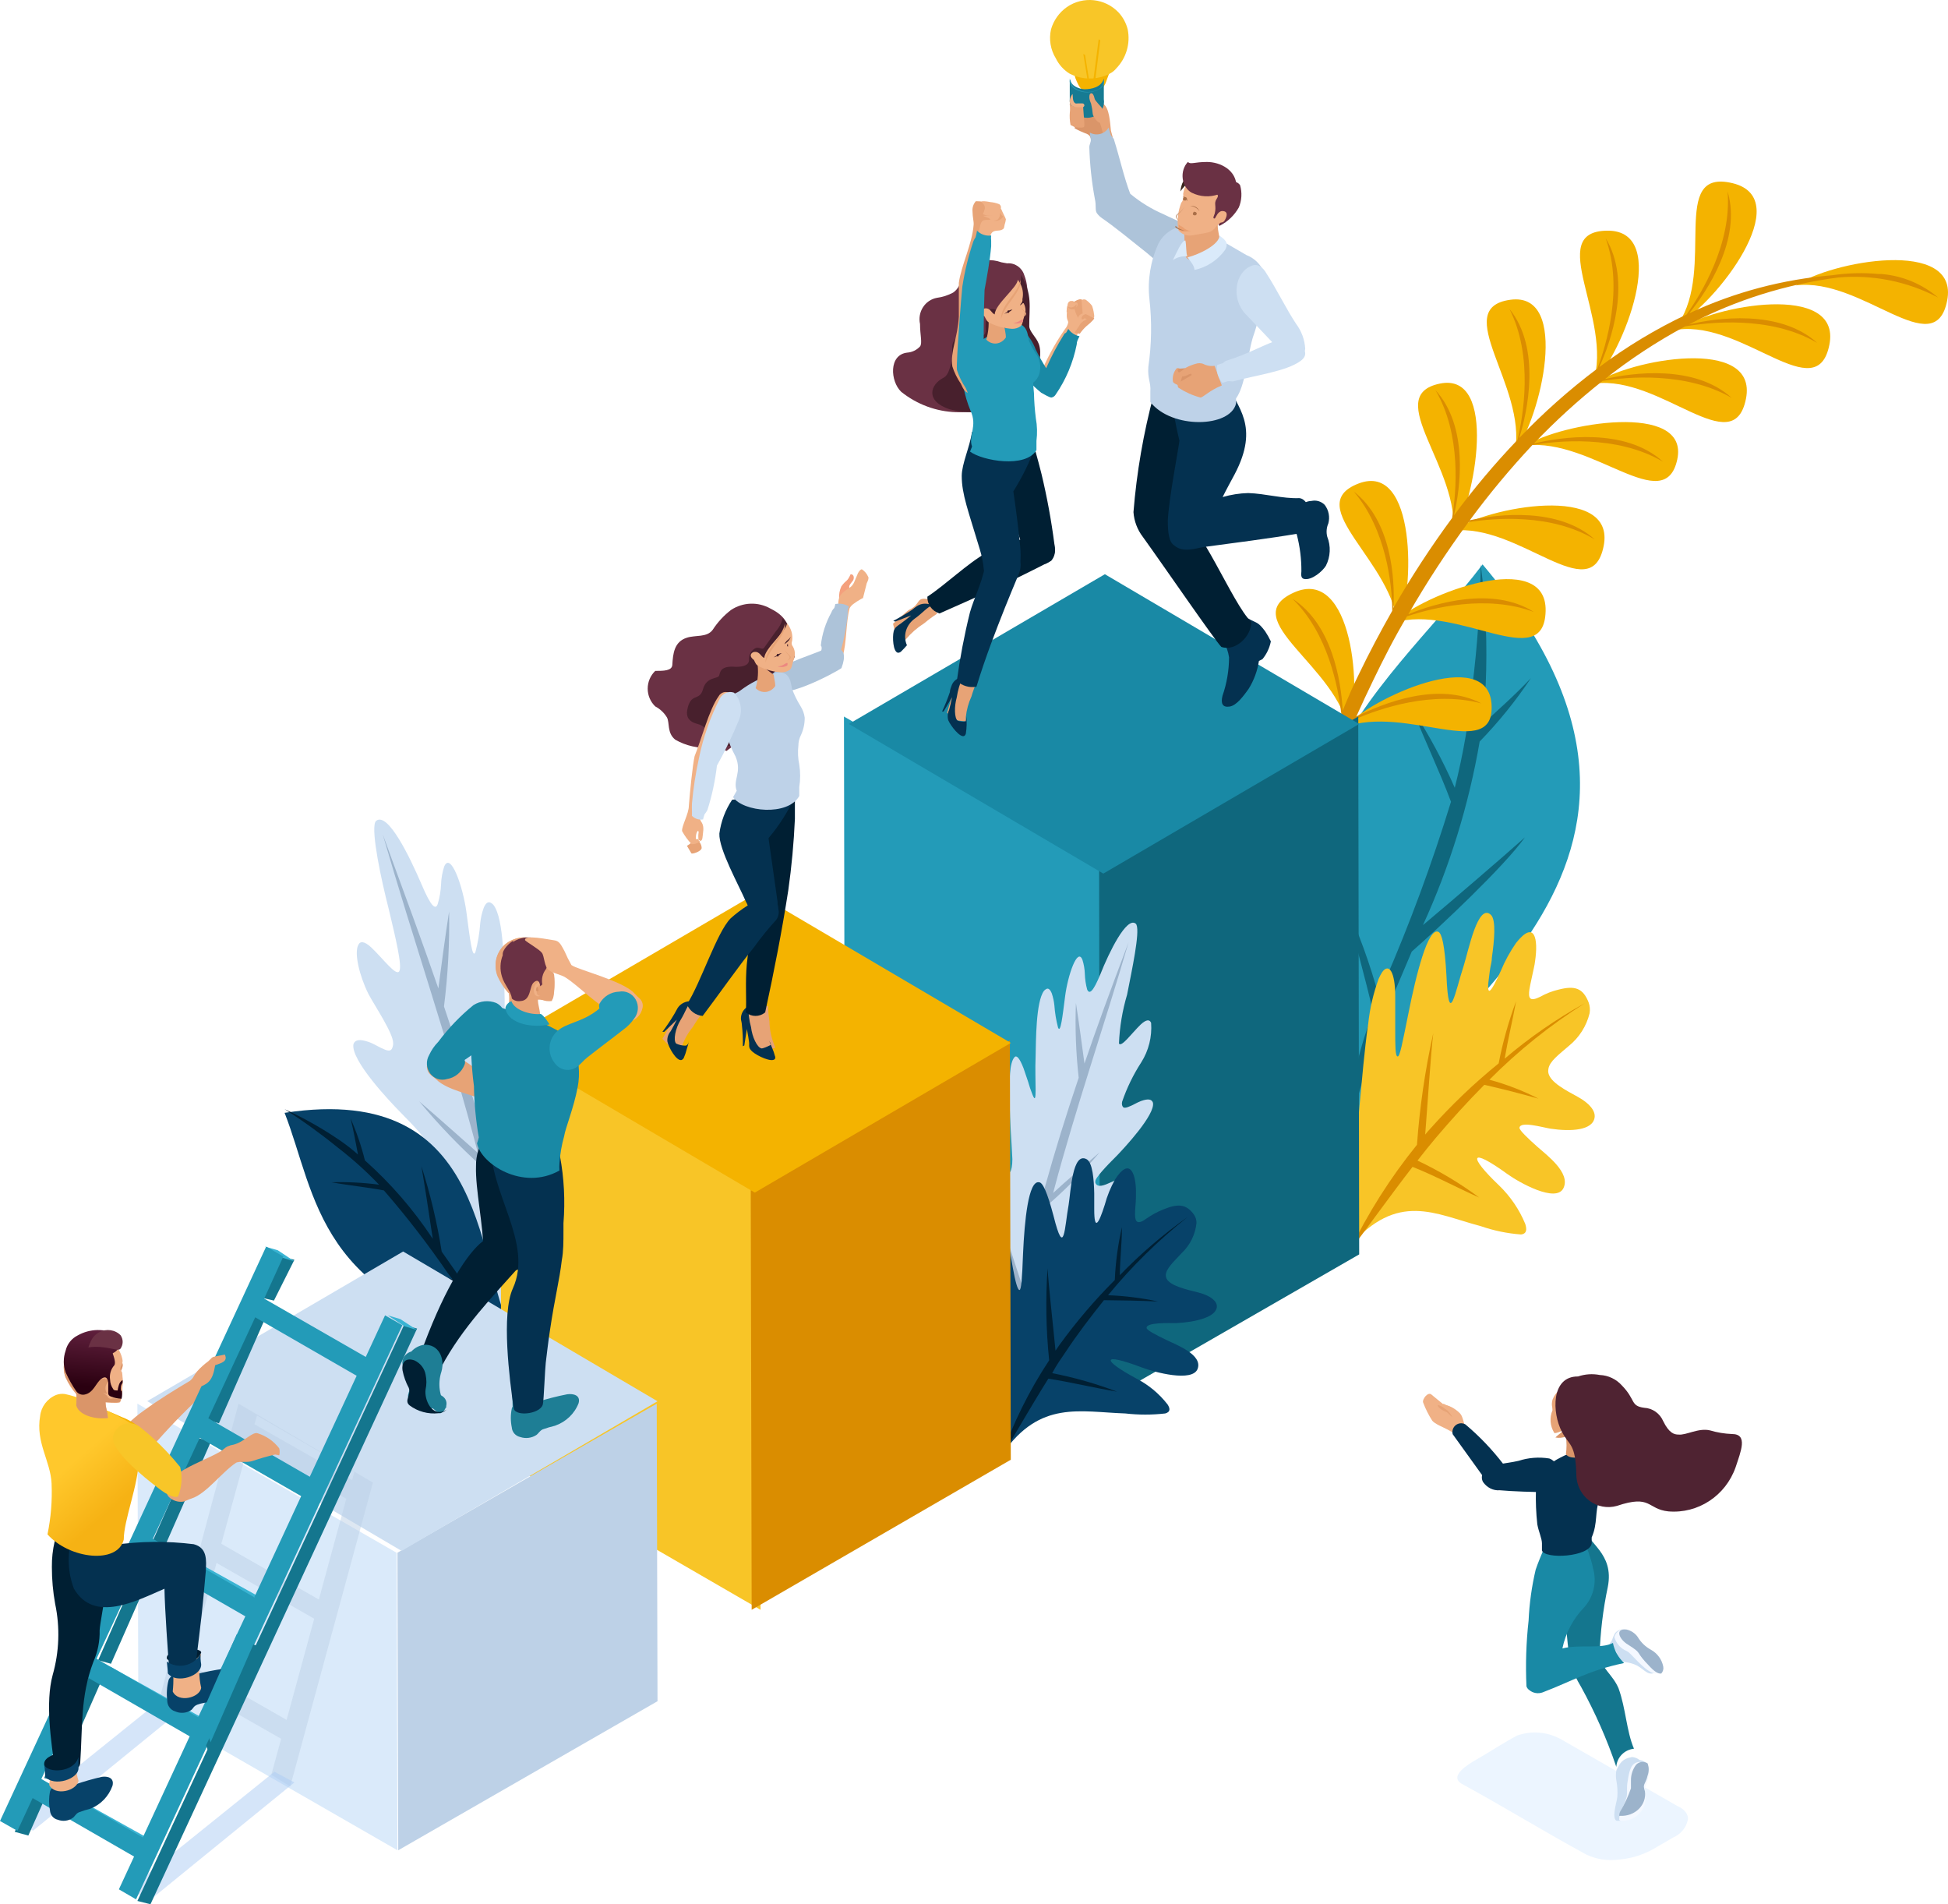 <?xml version="1.0" encoding="UTF-8"?>
<svg width="397px" height="388px" viewBox="0 0 397 388" version="1.1" xmlns="http://www.w3.org/2000/svg" xmlns:xlink="http://www.w3.org/1999/xlink">
    <!-- Generator: Sketch 53.2 (72643) - https://sketchapp.com -->
    <title>illustration_grow</title>
    <desc>Created with Sketch.</desc>
    <defs>
        <linearGradient x1="61.251%" y1="72.821%" x2="40.751%" y2="36.311%" id="linearGradient-1">
            <stop stop-color="#F6B214" offset="0%"></stop>
            <stop stop-color="#FFC82C" offset="100%"></stop>
        </linearGradient>
        <linearGradient x1="55.202%" y1="3.4%" x2="48.999%" y2="83.2%" id="linearGradient-2">
            <stop stop-color="#5F1F3C" offset="0%"></stop>
            <stop stop-color="#2A0010" offset="100%"></stop>
        </linearGradient>
    </defs>
    <g id="Fitness-dla-umyslu" stroke="none" stroke-width="1" fill="none" fill-rule="evenodd">
        <g id="mmm_fitness_main" transform="translate(-757, -177)">
            <g id="section_1" transform="translate(218, 177)">
                <g id="illustration_grow" transform="translate(539, 0)">
                    <path d="M76.445,167.577 C76.492,167.427 76.587,167.297 76.716,167.205 C79.096,165.534 83.451,174.448 85.94,180.258 C87.861,184.794 88.78,185.457 89.213,184.184 C89.604,182.872 89.831,181.517 89.889,180.151 C89.935,178.945 90.145,177.749 90.512,176.597 C91.81,173.386 94.353,180.602 95.056,185.855 C95.759,191.108 96.246,195.565 96.895,193.973 C97.404,192.052 97.73,190.09 97.869,188.11 C97.973,187.051 98.209,186.009 98.572,185.006 C98.951,184.051 99.438,183.653 99.979,183.919 C100.207,184.038 100.41,184.2 100.574,184.396 L100.574,184.396 C102.765,187.235 102.684,197.422 102.792,201.348 C103.063,207.662 102.224,214.613 103.631,211.084 C103.928,210.368 104.307,209.227 104.794,207.556 C105.281,205.885 105.606,205.168 105.957,204.293 C107.039,201.64 107.77,200.924 108.284,201.454 C109.636,202.807 109.744,207.397 109.555,213.1 C109.393,217.955 109.095,222.784 108.906,227.638 C108.77,230.875 109.852,232.148 110.664,230.132 C110.794,229.805 110.893,229.468 110.962,229.124 C111.557,226.683 112.071,224.243 112.233,223.632 C112.324,223.216 112.45,222.808 112.612,222.412 C113.612,219.918 114.965,221.006 115.858,223.845 C117.886,230.132 116.777,244.511 115.858,250.374 C114.449,263.364 112.264,276.262 109.311,289 C103.36,263.957 95.489,258.279 86.752,247.058 C80.8,239.391 77.96,234.934 78.636,233.077 C79.989,230.583 85.967,236.446 87.103,233.634 L87.103,233.316 C87.293,232.52 84.398,229.442 81.396,226.418 C79.664,224.641 71.387,215.992 72.036,212.729 C72.361,211.854 73.281,211.668 75.147,212.305 C76.337,212.729 77.284,213.419 78.447,213.87 C79.61,214.321 79.8,213.87 79.989,213.419 C80.095,213.13 80.141,212.823 80.124,212.517 C80.124,210.527 76.499,205.142 75.093,202.542 C73.199,198.722 72.198,194.238 72.983,192.62 C73.335,191.718 74.227,191.692 75.688,193.071 C78.095,195.353 80.719,198.96 81.369,197.899 C82.018,196.838 80.611,191.081 79.259,185.378 C77.609,178.931 75.688,169.725 76.445,167.577 Z" id="Path" fill="#CDDFF2"></path>
                    <path d="M78,170 C84.349,191.889 91.525,212.706 97.207,234.166 L97.421,234.943 C93.846,231.782 90.005,228.326 85.443,224.414 C89.351,229.128 93.595,233.552 98.141,237.649 C102.303,253.725 105.904,269.425 109.345,287 C108.358,277.998 107.158,269.853 105.797,262.325 C108.846,252.827 111.252,243.133 113,233.309 C111.426,239.284 107.184,252.572 104.997,258.761 C103.343,249.384 101.289,241.132 99.155,233.309 C96.487,223.878 93.819,214.984 90.485,205.071 C91.293,198.656 91.64,192.191 91.525,185.727 C90.618,191.621 89.951,196.711 89.338,201.4 C86.19,192.264 82.455,182.137 78,170 Z" id="Path" fill="#9CB3CB"></path>
                    <path d="M105,273 C64.649,265.684 64.489,243.306 58,226.744 C100.781,220.179 96.695,258.823 105,273 Z" id="Path" fill="#074269"></path>
                    <path d="M105,273 C100.553,270.089 96.64,266.409 93.437,262.127 C89.618,260.849 85.426,259.707 81.553,258.511 C85.169,258.924 88.742,259.651 92.235,260.686 C91.861,260.224 91.514,259.735 91.167,259.272 C87.172,253.456 82.857,247.874 78.242,242.555 C74.69,241.875 71.139,241.549 67.56,240.896 C70.799,240.795 74.041,240.959 77.254,241.386 C74.633,238.644 71.812,236.109 68.815,233.802 C65.36,230.993 61.749,228.388 58,226 C62.015,227.832 65.866,230.015 69.51,232.524 C70.738,233.394 71.86,234.264 72.955,235.242 C72.474,232.769 72.1,230.512 71.432,227.848 C72.656,230.619 73.639,233.493 74.37,236.438 C79.646,241.129 84.297,246.503 88.203,252.422 C87.535,247.883 86.387,240.516 85.88,237.607 C87.706,243.296 89.09,249.122 90.019,255.032 L92.502,258.566 C96.081,263.873 100.277,268.719 105,273 L105,273 Z" id="Path" fill="#001F33"></path>
                    <path d="M274.115,235 C246.489,163.387 282.058,141.503 302.145,115 C354.382,177.027 288.682,207.96 274.115,235 Z" id="Path" fill="#239BB8"></path>
                    <path d="M274.186,235 C274.387,225.144 276.303,215.4 279.846,206.215 C278.119,198.858 275.993,191.205 274,183.767 C276.881,189.979 279.228,196.429 281.015,203.047 C281.387,202.026 281.786,201.006 282.185,200.012 C287.371,188.061 291.887,175.824 295.71,163.36 C293.345,157.023 290.396,151.035 287.898,144.564 C291.176,149.64 294.047,154.974 296.481,160.514 C298.197,153.697 299.396,146.758 300.069,139.757 C301.1,131.544 301.668,123.278 301.769,115 C302.81,123.163 303.148,131.401 302.779,139.623 C302.593,142.308 302.354,144.993 302.035,147.678 C305.41,144.537 308.572,141.798 312,138.173 C308.916,142.791 305.42,147.114 301.557,151.089 C299.335,164.013 295.448,176.588 289.997,188.493 C296.401,183.123 306.765,174.208 310.778,170.61 C306.579,176.517 293.505,188.815 287.712,193.89 L284.603,201.221 C279.803,212.018 276.306,223.359 274.186,235 L274.186,235 Z" id="Path" fill="#0F677D"></path>
                    <path d="M325,78.142 C331.966,73.27 358.388,68.316 355.826,81.245 C353.264,94.174 338.531,76.454 325,78.142 Z" id="Path" fill="#F4B300"></path>
                    <path d="M342,67.148 C348.966,62.252 375.388,57.329 372.826,70.248 C370.264,83.168 355.531,65.461 342,67.148 Z" id="Path" fill="#F4B300"></path>
                    <path d="M311,90.766 C317.966,86.237 344.388,81.682 341.826,93.61 C339.264,105.539 324.531,89.206 311,90.766 Z" id="Path" fill="#F4B300"></path>
                    <path d="M296,108.142 C302.966,103.27 329.388,98.316 326.826,111.245 C324.264,124.174 309.531,106.454 296,108.142 Z" id="Path" fill="#F4B300"></path>
                    <path d="M308.754,92 C313.915,85.342 320.185,59.376 307.799,61.08 C295.413,62.785 311.205,78.631 308.754,92 Z" id="Path" fill="#F4B300"></path>
                    <path d="M324.673,78 C330.745,72.047 340.606,46.92 327.602,47 C314.598,47.081 328.892,64.967 324.673,78 Z" id="Path" fill="#F4B300"></path>
                    <path d="M342,66 C349.671,61.867 366.209,40.517 353.118,37.331 C340.027,34.146 349.727,54.706 342,66 Z" id="Path" fill="#F4B300"></path>
                    <path d="M366,58.148 C372.987,53.252 399.363,48.329 396.829,61.248 C394.296,74.168 379.548,56.461 366,58.148 Z" id="Path" fill="#F4B300"></path>
                    <path d="M296.147,109 C300.685,102.065 305.4,75.683 293.424,78.164 C281.448,80.645 297.76,95.476 296.147,109 Z" id="Path" fill="#F4B300"></path>
                    <path d="M284,126.889 C290.055,120.948 315.318,111.554 314.997,124.507 C314.675,137.46 297.101,122.901 284,126.889 Z" id="Path" fill="#F4B300"></path>
                    <path d="M284.888,128 C288.373,120.415 288.688,93.947 276.843,98.529 C264.998,103.112 284.259,114.595 284.888,128 Z" id="Path" fill="#F4B300"></path>
                    <path d="M274,148.195 C279.393,142.188 303.162,131.419 303.974,143.459 C304.785,155.499 286.513,143.434 274,148.195 Z" id="Path" fill="#F4B300"></path>
                    <path d="M274.808,149 C277.764,141.218 275.645,115.279 263.654,120.752 C251.663,126.225 272.856,135.849 274.808,149 Z" id="Path" fill="#F4B300"></path>
                    <path d="M276.924,137.403 C279.025,133.033 281.314,128.716 283.737,124.453 C283.737,119.09 282.471,107.855 275.901,100.16 C283.495,106.032 284.329,117.722 283.979,123.863 C287.614,117.538 291.606,111.424 295.935,105.549 C296.77,100.482 297.928,88.631 292.542,79.487 C299.301,86.915 297.658,99.302 296.312,105.013 C300.3,99.617 304.626,94.476 309.264,89.623 C310.395,84.904 312.576,72.704 307.621,62.944 C314.138,70.988 311.284,83.965 309.614,89.247 C314.528,84.1 319.86,79.365 325.555,75.09 C327.278,70.505 330.94,58.761 327.224,48.519 C332.61,57.34 328.275,69.728 325.932,74.795 C331.489,70.635 337.452,67.042 343.731,64.07 C346.666,59.941 352.967,49.672 352.078,39 C354.986,48.706 347.904,59.351 344.269,63.829 C353.45,59.539 363.325,56.915 373.431,56.08 C376.578,55.616 379.77,55.535 382.937,55.838 L384.256,55.838 L383.529,55.838 C387.762,56.205 391.774,57.884 395,60.638 C388.762,57.349 381.702,55.925 374.67,56.536 C364.029,57.903 353.717,61.144 344.215,66.108 C349.601,64.794 362.687,62.917 370.335,69.862 C360.695,64.177 348.012,65.706 343.408,66.51 C337.66,69.597 332.2,73.187 327.09,77.235 C332.718,75.921 345.4,74.232 352.913,81.069 C343.65,75.707 331.614,76.779 326.605,77.61 C321.643,81.533 316.964,85.798 312.603,90.373 C317.988,89.06 331.183,87.022 338.911,94.074 C329.459,88.496 317.1,89.864 312.307,90.668 C307.753,95.526 303.491,100.647 299.543,106.005 C305.36,104.718 317.665,103.324 325.016,109.92 C316.103,104.557 304.579,105.549 299.274,106.381 C294.84,112.403 290.749,118.669 287.022,125.15 C292.569,122.871 304.282,119.412 312.603,124.694 C302.963,121.074 291.896,123.863 286.753,125.579 C284.06,130.11 281.852,134.481 279.913,138.502 C278.729,140.916 277.571,143.436 276.413,146.01 C281.798,143.329 293.135,138.717 301.913,143.329 C291.977,140.647 281.179,144.374 276.224,146.519 C263.676,175.022 254.01,212.023 255.033,242 C250.213,209.181 263.272,168.801 273.37,145.474 C272.724,140.111 270.677,129.038 263.38,121.986 C271.458,127.134 273.316,138.663 273.639,144.803 C274.752,142.033 275.847,139.566 276.924,137.403 Z" id="Path" fill="#DA8D00"></path>
                    <path d="M324.981,227.684 C324.606,230.34 320.136,230.605 315.959,229.968 C314.433,229.729 309.775,228.348 309.668,229.809 C309.668,230.313 311.381,231.933 313.282,233.633 C315.183,235.332 320.136,238.944 318.636,242.077 C317.137,245.21 309.508,240.882 307.232,239.236 C299.388,233.553 299.201,235.545 305.545,241.572 C307.83,243.789 309.634,246.446 310.846,249.38 C311.167,250.415 311.221,251.371 309.989,251.53 C307.187,251.323 304.424,250.752 301.771,249.831 C292.455,247.388 284.878,242.635 275,254 C275.535,240.457 276.687,229.596 277.838,217.116 C278.105,214.46 278.427,211.407 278.828,208.698 C279.156,205.533 279.876,202.421 280.97,199.43 C281.168,198.971 281.401,198.527 281.666,198.103 L281.666,198.103 C283.085,196.085 284.343,198.103 284.343,202.962 C284.343,205.166 284.343,207.237 284.343,209.654 C284.343,213.053 284.343,215.204 284.825,215.257 C285.307,215.31 285.789,212.601 287.02,206.547 C288.6,198.581 291.036,188.862 293.151,189.871 C293.847,190.216 294.436,192.526 294.784,198.767 C295.265,209.813 296.577,202.006 298.317,196.722 C299.281,193.668 301.209,183.869 303.859,186.419 C304.93,187.481 304.528,191.73 304.046,195.076 C304.046,195.846 303.832,196.563 303.725,197.173 C303.618,197.784 303.591,198.076 303.538,198.501 C302.761,203.812 303.832,202.298 305.867,197.811 C306.695,195.812 307.736,193.907 308.972,192.128 C312.854,187.242 313.496,191.464 312.854,195.792 C312.8,196.257 312.719,196.718 312.613,197.173 C312.292,198.793 311.89,200.36 311.703,201.528 C311.435,203.387 311.703,204.184 313.898,203.095 C315.071,202.434 316.333,201.942 317.646,201.634 C320.965,200.785 322.625,201.316 323.776,204.29 C324.015,204.981 324.08,205.719 323.964,206.441 C323.327,209.062 321.841,211.403 319.734,213.106 C317.726,214.859 315.772,216.239 315.558,217.833 C315.505,218.096 315.505,218.366 315.558,218.629 C315.986,220.568 319.145,222.161 321.554,223.489 C323.964,224.817 325.168,226.357 324.981,227.684 Z" id="Path" fill="#F8C527"></path>
                    <path d="M323,204.399 C315.949,208.848 309.421,214.081 303.54,219.997 C307.001,220.932 310.355,222.226 313.549,223.857 C309.885,222.819 306.115,221.861 302.504,221.035 C299.053,224.496 295.761,228.142 292.549,231.922 C291.345,233.36 290.124,234.877 288.885,236.474 C293.316,238.565 297.531,241.089 301.469,244.007 C296.796,241.931 292.496,239.588 287.876,237.752 C283.442,243.474 278.929,249.809 275,255 C278.733,247.238 283.358,239.94 288.779,233.253 C289.325,225.604 290.434,218.006 292.097,210.521 C291.593,214.754 290.929,225.188 290.451,231.177 C290.788,230.751 291.133,230.352 291.487,229.979 C295.769,225.175 300.43,220.724 305.425,216.67 L305.425,216.67 C306.26,212.356 307.45,208.118 308.982,204 C308.239,208.019 307.31,211.799 306.646,215.712 C311.707,211.403 317.185,207.613 323,204.399 L323,204.399 Z" id="Path" fill="#DA8D00"></path>
                    <polygon id="Path" fill="#239BB8" points="172 146 172.189 255.589 225 286 224.838 176.411"></polygon>
                    <polygon id="Path" fill="#0F677D" points="224 176.411 224.161 286 277 255.589 276.812 146"></polygon>
                    <polygon id="Path" fill="#1989A5" points="173 147.513 224.854 178 277 147.513 225.172 117"></polygon>
                    <path d="M231.628,188.46 C231.595,188.339 231.519,188.234 231.414,188.165 C229.568,186.826 226.063,193.925 224.244,198.532 C222.746,202.148 222.024,202.63 221.569,201.639 C221.283,200.59 221.122,199.511 221.088,198.425 C221.056,197.461 220.894,196.506 220.606,195.585 C219.59,192.907 217.61,198.773 217.075,202.952 C216.54,207.131 216.139,210.64 215.631,209.381 C215.241,207.898 214.991,206.383 214.882,204.854 C214.797,204.015 214.617,203.188 214.347,202.389 C214.026,201.612 213.651,201.291 213.25,201.505 C213.066,201.598 212.903,201.725 212.768,201.88 L212.768,201.88 C211.083,204.104 211.136,212.22 211.056,215.274 C210.842,220.31 211.484,225.774 210.414,223.015 C210.061,222.14 209.757,221.246 209.505,220.336 C209.157,219.292 208.863,218.435 208.595,217.658 C207.766,215.515 207.177,214.979 206.776,215.381 C205.733,216.479 205.652,220.095 205.786,224.649 C205.786,228.506 206.161,232.337 206.321,236.194 C206.321,238.873 205.572,239.784 204.93,238.203 C204.93,237.962 204.77,237.694 204.689,237.373 C204.235,235.444 203.833,233.489 203.726,233.007 C203.636,232.68 203.528,232.358 203.405,232.042 C202.63,230.06 201.586,230.944 200.891,233.167 C199.312,238.177 200.169,249.615 200.891,254.302 C201.985,264.627 203.691,274.878 206,285 C210.628,265.097 216.701,260.597 223.549,251.677 C228.177,245.57 230.397,242.034 229.809,240.561 C228.765,238.578 224.111,243.239 223.228,240.989 C223.22,240.909 223.22,240.828 223.228,240.748 C223.094,240.132 225.395,237.668 227.695,235.391 C229.033,233.998 235.48,227.114 234.972,224.676 C234.704,223.953 234.008,223.819 232.564,224.328 C231.628,224.676 230.879,225.212 229.889,225.56 C228.899,225.908 228.846,225.56 228.685,225.212 C228.626,224.974 228.626,224.726 228.685,224.488 C229.653,221.66 230.965,218.961 232.591,216.452 C234.101,214.058 234.804,211.241 234.597,208.416 C234.303,207.693 233.634,207.666 232.457,208.765 C230.584,210.586 228.551,213.452 228.043,212.622 C228.182,209.244 228.739,205.897 229.702,202.657 C230.718,197.487 232.296,190.148 231.628,188.46 Z" id="Path" fill="#CDDFF2"></path>
                    <path d="M230,192 C224.985,209.212 219.272,225.593 214.793,242.457 L214.632,243.072 C217.314,240.583 220.506,237.88 224.1,234.801 C220.963,238.508 217.556,241.98 213.908,245.187 C210.609,257.795 207.766,270.188 205.031,284 C205.808,276.933 206.747,270.616 207.713,264.594 C205.299,257.091 203.391,249.437 202,241.681 C203.261,246.392 206.613,256.831 208.249,261.703 C209.67,254.449 211.28,247.917 212.969,241.814 C215.034,234.4 217.207,227.387 219.835,219.597 C219.27,214.541 219.082,209.45 219.272,204.367 C219.996,208.997 220.506,213.013 221.015,216.706 C223.456,209.506 226.326,201.69 230,192 Z" id="Path" fill="#9CB3CB"></path>
                    <path d="M248,266.153 C248,268.313 243.816,269.38 239.713,269.594 C238.219,269.594 233.545,269.407 233.681,270.581 C233.681,271.034 235.638,272.021 237.73,273.035 C239.822,274.048 245.093,276.022 244.087,278.876 C243.082,281.73 235.176,279.569 232.73,278.636 C224.335,275.462 224.579,277.089 231.481,280.823 C234.01,282.111 236.219,283.933 237.947,286.158 C238.436,286.905 238.626,287.678 237.485,287.998 C234.777,288.309 232.042,288.309 229.334,287.998 C220.015,287.678 212.027,285.331 204.473,296 C202.87,285.011 202.273,276.022 201.43,265.779 C201.24,263.486 201.104,261.085 201.05,258.818 C200.896,256.136 201.097,253.447 201.648,250.816 C201.77,250.41 201.934,250.016 202.137,249.642 L202.137,249.642 C203.169,247.775 204.609,249.082 205.424,253.083 C205.805,254.844 206.104,256.524 206.43,258.418 C206.919,261.085 207.381,262.845 207.761,262.845 C208.141,262.845 208.304,260.578 208.495,255.43 C208.793,248.789 209.581,240.467 211.755,240.894 C212.489,240.894 213.412,242.841 214.717,247.775 C216.917,256.577 216.944,250.069 217.787,245.481 C218.221,242.814 218.548,234.625 221.455,236.199 C222.677,236.866 222.949,240.387 223.003,243.161 C223.003,243.774 223.003,244.361 223.003,244.868 L223.003,246.442 C223.003,250.869 223.9,249.429 225.15,245.481 C225.629,243.687 226.331,241.958 227.242,240.333 C230.176,235.719 231.453,239 231.508,242.601 C231.508,242.974 231.508,243.374 231.508,243.748 C231.508,245.135 231.29,246.415 231.318,247.428 C231.318,248.976 231.807,249.642 233.654,248.282 C234.711,247.543 235.85,246.926 237.05,246.442 C240.093,245.188 241.778,245.321 243.327,247.482 C243.675,247.985 243.855,248.581 243.843,249.189 C243.611,251.52 242.542,253.695 240.827,255.324 C239.197,257.084 237.567,258.551 237.594,259.858 C237.6,260.078 237.646,260.295 237.73,260.498 C238.463,261.992 241.697,262.712 244.223,263.352 C246.75,263.992 247.973,265.113 248,266.153 Z" id="Path" fill="#074269"></path>
                    <path d="M242,248 C236.044,252.72 230.619,258.053 225.818,263.909 C229.239,264.036 232.642,264.462 235.986,265.182 C232.318,265.023 228.569,264.943 224.982,264.917 C222.285,268.284 219.588,271.811 217.134,275.523 C216.217,276.875 215.273,278.174 214.437,279.792 C218.946,280.665 223.368,281.925 227.652,283.557 C222.852,282.761 218.375,281.648 213.655,280.905 C210.311,286.208 206.94,292.148 204,297 C206.432,290.018 209.729,283.357 213.817,277.167 C213.175,270.938 213.066,264.667 213.493,258.42 C213.682,261.867 214.653,270.326 215.111,275.205 L215.894,274.064 C219.299,269.36 223.078,264.927 227.194,260.807 L227.194,260.807 C227.348,257.183 227.835,253.579 228.65,250.042 C228.65,253.383 228.246,256.564 228.219,259.826 C232.429,255.472 237.043,251.513 242,248 L242,248 Z" id="Path" fill="#001F33"></path>
                    <polygon id="Path" fill="#F8C527" points="102 212 102.162 297.426 155 328 154.811 242.548"></polygon>
                    <polygon id="Path" fill="#DA8D00" points="153 242.548 153.188 328 206 297.426 205.812 212"></polygon>
                    <polygon id="Path" fill="#F4B300" points="102 212.5 153.828 243 206 212.5 154.172 182"></polygon>
                    <polygon id="Path" fill="#BDD1E7" points="81 316.369 81.161 377 134 346.631 133.839 286"></polygon>
                    <polygon id="Path" fill="#DAEAFA" points="28 286 28.189 346.64 81 377 80.838 316.387"></polygon>
                    <polygon id="Path" fill="#CDDFF2" points="30 285.487 81.841 316 134 285.513 82.159 255"></polygon>
                    <path d="M205.248,53.659 C206.816,53.52 208.268,54.515 208.746,56.055 C209.408,57.746 209.552,59.603 209.161,61.38 C208.099,65.295 209.938,66.999 210.612,68.836 C210.934,69.802 211.058,70.827 210.975,71.845 C210.975,73.229 210.146,73.948 209.498,75.2 C209.372,76.401 209.047,77.572 208.539,78.661 C206.725,82.389 200.766,84.173 194.858,83.987 C190.793,83.855 186.873,82.401 183.664,79.833 C181.436,77.703 181.073,72.271 184.908,71.845 C185.893,71.774 186.817,71.328 187.499,70.593 C188.017,69.928 187.499,68.25 187.499,66.014 C187.24,64.839 187.458,63.606 188.104,62.601 C188.749,61.596 189.766,60.905 190.919,60.688 C192.077,60.536 193.2,60.176 194.236,59.623 C196.387,58.159 195.609,55.469 197.941,53.898 C199.84,52.885 202.062,52.721 204.082,53.446 L205.248,53.659 Z" id="Path" fill="#6A3144"></path>
                    <path d="M208.083,56 C208.167,57.067 207.842,58.125 207.175,58.955 C205.662,61.129 204.864,60.962 204.038,63.722 C202.663,62.802 201.727,62.663 201.287,63.582 C200.912,64.817 200.781,66.115 200.902,67.402 C200.654,69.855 197.765,66.509 195.399,68.377 C193.033,70.245 194.684,71.527 193.831,74.148 C193.501,75.123 193.253,76.434 192.345,76.935 C189.594,78.301 188.466,81.674 193.473,83.375 C197.227,84.361 201.188,84.177 204.836,82.845 C209.926,81.256 212.98,73.702 211.714,70.106 C211.192,68.656 209.761,67.569 209.761,66.426 C209.733,62.551 210.476,60.042 208.083,56 Z" id="Path" fill="#48202D"></path>
                    <path d="M189.131,122.086 C186.593,121.631 187.742,123.076 185.338,124.227 C185.125,124.227 182,127.092 182,127.092 C182,127.092 182.588,129.554 182.694,129.769 C182.801,129.983 183.976,131 183.976,131 C183.976,131 184.51,130.411 184.644,130.224 C185.701,128.97 186.944,127.887 188.329,127.011 C189.18,126.299 190.072,125.638 191,125.031 L189.131,122.086 Z" id="Path" fill="#E7A376"></path>
                    <path d="M184.833,131.475 C184.458,131.918 184.06,132.343 183.638,132.75 C183.476,132.913 183.242,133.004 182.999,133 C181.999,132.85 181.832,129.8 182.138,128.6 C182.332,127.825 182.944,127.5 183.61,127.025 C184.277,126.55 184.694,126.2 185.694,125.4 L182.443,126.65 L182.055,126.5 C183.346,125.826 184.598,125.091 185.805,124.3 C186.194,124 186.611,123.65 186.833,123.525 C187.75,122.884 189.013,122.825 190,123.375 C189.028,123.6 188.028,124.925 186.416,126.05 C184.632,127.355 183.991,129.549 184.833,131.475 L184.833,131.475 Z" id="Path" fill="#043150"></path>
                    <path d="M214.232,114.265 C206.788,118.142 199.178,121.624 191.458,125 C189.932,124.508 188.932,123.109 189.004,121.571 C192.533,119.276 197.275,114.713 200.97,112.682 C203.852,111.254 206.895,110.148 210.041,109.385 C211.457,108.656 213.214,108.987 214.235,110.175 C215.256,111.364 215.255,113.078 214.232,114.265 L214.232,114.265 Z" id="Path" fill="#001F33"></path>
                    <path d="M217.344,66.636 C217.511,66.357 217.631,66.05 217.7,65.728 C217.7,65.381 217.547,65.327 217.445,64.82 C217.344,64.313 217.445,63.725 217.445,63.325 C217.445,62.854 217.514,62.386 217.649,61.937 C217.661,61.756 217.745,61.589 217.881,61.477 C218.017,61.365 218.191,61.318 218.361,61.349 L218.997,61.563 C219.257,61.336 219.561,61.171 219.888,61.082 C220.162,60.929 220.5,60.995 220.702,61.242 C221.061,61.561 221.378,61.93 221.644,62.337 C221.822,62.891 221.941,63.464 222,64.046 C222,64.66 222,64.9 221.847,65.247 C221.472,65.723 221.054,66.161 220.601,66.556 C220.214,67.026 219.873,67.536 219.583,68.077 C217.878,72.056 217.42,76.087 215.104,79.371 C214.879,79.749 214.486,79.981 214.061,79.986 C213.527,80.119 212.636,79.291 212,78.998 L212.483,75.18 C213.806,72.156 215.435,69.292 217.344,66.636 Z" id="Path" fill="#F0B186"></path>
                    <path d="M220.061,68 C219.696,67.967 219.338,67.883 219,67.75 L219.898,66.45 C220.205,65.8 220.799,65.3 221.531,65.075 C221.231,64.925 221.286,65.075 221.095,64.775 C220.932,65 220.578,65.15 220.497,65.05 C220.404,64.903 220.404,64.722 220.497,64.575 C220.633,64.249 220.961,64.025 221.34,64 C221.925,64.207 222.482,64.476 223,64.8 C222.971,64.938 222.906,65.066 222.81,65.175 C222.408,65.621 221.961,66.031 221.476,66.4 C220.939,66.881 220.464,67.418 220.061,68 L220.061,68 Z" id="Path" fill="#E7A376"></path>
                    <path d="M219,61.363 L219.572,61.544 C219.864,61.324 220.206,61.166 220.573,61.079 C220.881,60.931 221.262,60.995 221.489,61.234 C221.892,61.542 222.248,61.898 222.547,62.292 C222.747,62.827 222.881,63.381 222.947,63.942 C223.018,64.223 223.018,64.513 222.947,64.794 C222.347,64.536 221.717,64.175 221.145,63.891 C220.573,63.607 219.973,64.484 220.43,65 C220.054,64.443 219.783,63.832 219.629,63.194 C219.42,62.63 219.257,62.052 219.143,61.466 L219,61.363 Z" id="Path" fill="#F0B186"></path>
                    <path d="M218.36,61.286 L218.96,61.468 C219.266,61.247 219.624,61.087 220.01,61 L220.4,61 L220.64,63.883 C220.37,63.883 219.41,64.481 219.89,65 C219.495,64.439 219.211,63.824 219.05,63.182 C218.83,62.614 218.66,62.032 218.54,61.442 L218.36,61.286 Z" id="Path" fill="#E7A376"></path>
                    <path d="M217.369,63.615 C217.369,63.086 217.45,62.56 217.609,62.055 C217.624,61.852 217.723,61.664 217.883,61.539 C218.043,61.413 218.249,61.361 218.449,61.395 L219.199,61.635 C219.469,61.635 219.499,61.635 219.619,61.875 C219.661,62.116 219.583,62.363 219.409,62.535 C218.764,62.956 218.081,63.318 217.369,63.615 Z" id="Path" fill="#F0B186"></path>
                    <path d="M219.338,61.973 C219.181,62.277 218.903,62.502 218.573,62.593 C218.243,62.684 217.889,62.633 217.598,62.453 C217.774,62.833 218.171,63.062 218.588,63.023 C218.852,63.045 219.108,62.927 219.262,62.712 C219.416,62.496 219.445,62.215 219.338,61.973 Z" id="Path" fill="#E7A376"></path>
                    <path d="M217.325,67.721 L217.711,67.018 C218.268,67.8 219.086,68.332 220,68.506 L219.614,69.317 C219.496,69.588 219.434,69.884 219.434,70.182 C218.706,73.871 217.242,77.355 215.138,80.405 C214.948,80.72 214.639,80.936 214.289,81 C213.852,81 212.72,80.297 212.206,80.026 C208.6,77.087 205.774,73.222 204,68.803 C204.569,68.216 205.22,67.724 205.929,67.343 C206.732,66.886 207.699,66.886 208.502,67.343 C209.64,68.398 210.522,69.724 211.074,71.21 C211.722,72.519 212.435,73.792 213.209,75.023 C214.253,72.627 215.474,70.322 216.862,68.127 C216.862,67.938 217.196,67.911 217.325,67.721 Z" id="Path" fill="#1989A5"></path>
                    <path d="M210.423,90 C210.738,90.902 211.394,93.142 212.259,96.584 C213.385,101.284 214.261,106.045 214.882,110.846 C215.722,114.507 211.892,116.993 208.928,112.84 C206.525,106.199 204.544,99.399 203,92.486 L210.423,90 Z" id="Path" fill="#001F33"></path>
                    <path d="M198.103,88 C197.577,91.291 196.028,94.451 196,96.958 C196,100.745 197.328,104.035 199.681,111.922 C200.108,113.302 200.386,114.72 200.511,116.153 C201.341,118.765 207.236,118.765 207.9,115.134 C208.039,113.832 208.039,112.52 207.9,111.217 C207.568,107.77 207.042,103.617 206.517,100.118 C208.332,97.23 209.834,94.176 211,91.003 C210.884,89.966 210.594,88.952 210.142,88 L198.103,88 Z" id="Path" fill="#043150"></path>
                    <path d="M195.933,138 C193.587,138.969 195.373,139.441 194.067,141.496 C194.067,141.661 193,145.252 193,145.252 C193,145.252 194.893,146.74 195.08,146.787 C195.267,146.835 196.84,147 196.84,147 C196.84,147 196.84,146.291 196.84,146.079 C196.987,144.643 197.373,143.234 197.987,141.898 C198.256,140.95 198.595,140.019 199,139.11 L195.933,138 Z" id="Path" fill="#E7A376"></path>
                    <path d="M197,145.949 C197,146.462 197,147.18 197,147.744 C196.983,148.302 196.932,148.858 196.847,149.41 C196.818,149.629 196.698,149.826 196.515,149.949 C195.673,150.385 193.76,147.923 193.25,146.744 C193.054,146.044 193.118,145.297 193.429,144.641 C193.735,143.513 193.76,143.359 194.015,142.077 L192.306,144.974 L192,144.974 C192.596,143.687 193.124,142.369 193.582,141.026 C193.582,140.564 193.811,140.051 193.888,139.821 C194.197,138.789 195.114,138.062 196.184,138 C195.6,139.306 195.197,140.687 194.985,142.103 C194.449,143.974 194.5,146.333 195.163,146.846 C195.695,147.037 196.267,147.081 196.821,146.974 C196.872,146.974 196.949,146.385 197,145.949 Z" id="Path" fill="#043150"></path>
                    <path d="M200.703,115.627 C199.93,119.283 198.545,121.703 197.665,124.809 C196.528,129.401 195.638,134.054 195,138.747 C196.089,139.748 197.56,140.183 198.998,139.929 C200.837,133.881 202.915,128.603 204.781,123.874 C205.66,121.703 206.593,119.421 207.686,116.809 C209.525,111.916 202.782,109.551 200.703,115.627 Z" id="Path" fill="#043150"></path>
                    <path d="M197.77,83.628 C199.296,86.872 197.286,88.714 198.101,90.996 L197.693,92.013 C200.238,93.91 209.04,95.45 211.228,91.711 L211.228,89.841 C211.425,88.305 211.382,86.744 211.101,85.223 C210.887,83.527 210.759,81.82 210.72,80.109 L210.567,78.35 L210.567,77.965 C211.234,77.46 211.705,76.706 211.89,75.848 C212.163,74.592 211.922,73.27 211.228,72.219 C210.642,71.356 210.131,70.436 209.702,69.47 C209.634,68.912 209.523,68.36 209.371,67.821 C209.288,67.494 209.15,67.186 208.964,66.914 C208.404,66.061 207.412,65.621 205.682,66.419 C203.815,67.189 202.004,68.108 200.263,69.168 C198.904,70.09 197.642,71.169 196.498,72.384 C196.197,72.833 196.028,73.37 196.014,73.924 C195.897,77.262 196.498,80.584 197.77,83.628 L197.77,83.628 Z" id="Path" fill="#239BB8"></path>
                    <path d="M201.361,64 C201.615,65.743 201.491,67.532 201,69.203 C201.574,69.788 202.327,70.071 203.083,69.985 C203.839,69.899 204.532,69.453 205,68.751 C205,67.959 204.759,67.224 204.687,66.432 L201.361,64 Z" id="Path" fill="#E7A376"></path>
                    <path d="M207.425,57 C208.258,58.063 208.615,59.343 208.432,60.608 C208.346,60.896 208.346,61.197 208.432,61.484 C209.062,62.382 209.174,63.472 208.737,64.448 C208.371,65.556 208.401,66.123 207.974,66.484 C207.498,66.826 206.89,67.01 206.265,67 C204.72,66.898 203.22,66.511 201.871,65.866 C200.986,65.453 201.047,65.17 200.65,64.474 C199.43,63.572 200.223,62.928 200.65,62.85 C201.84,62.644 202.024,63.804 202.725,64.062 C202.756,62.026 207.333,58.598 207.425,57 Z" id="Path" fill="#F0B186"></path>
                    <path d="M207.992,57 C207.403,59.92 204.027,61.934 204,65 C204.911,61.73 208.18,59.657 207.992,57 Z" id="Path" fill="#E7A376"></path>
                    <path d="M207.855,62.25 C207.946,62.027 208.078,61.823 208.245,61.65 C208.589,61.397 208.892,61.094 209.145,60.75 C209.016,61.148 208.777,61.502 208.455,61.77 C208.272,61.95 208.071,62.111 207.855,62.25 L207.855,62.25 Z" id="Path" fill="#401C28"></path>
                    <path d="M206.34,63.065 C206.045,63.1 205.76,63.192 205.5,63.335 C205.249,63.572 204.966,63.774 204.66,63.935 C205.006,63.85 205.339,63.719 205.65,63.545 C206.01,63.395 206.16,63.185 206.34,63.065 Z" id="Path" fill="#401C28"></path>
                    <path d="M208.376,65.097 C208.171,65.15 207.977,65.242 207.806,65.367 C207.418,65.635 206.958,65.781 206.486,65.787 C207.133,66.003 207.84,65.938 208.436,65.607 C208.436,65.607 208.646,65.007 208.376,65.097 Z" id="Path" fill="#EC8780"></path>
                    <path d="M207.854,62.39 C208.544,63.65 209.534,63.68 208.454,64.61 C209.954,63.83 208.664,63.56 207.854,62.39 Z" id="Path" fill="#E7A376"></path>
                    <path d="M208.5,61.26 C208.5,61.26 208.68,61.26 208.68,61.5 C208.68,61.74 208.68,61.74 208.5,61.74 C208.32,61.74 208.32,61.74 208.32,61.5 C208.32,61.26 208.41,61.26 208.5,61.26 Z" id="Path" fill="#401C28"></path>
                    <path d="M205.515,63.245 C205.515,63.245 205.695,63.245 205.695,63.485 C205.704,63.549 205.686,63.613 205.647,63.664 C205.607,63.715 205.549,63.748 205.485,63.755 C205.485,63.755 205.305,63.755 205.305,63.485 C205.296,63.424 205.314,63.363 205.355,63.317 C205.395,63.271 205.454,63.244 205.515,63.245 Z" id="Path" fill="#401C28"></path>
                    <path d="M201.296,51 C201.296,50.106 201.588,49.213 201.762,48.292 C202.113,46.64 203.221,47.155 204.008,46.884 C204.796,46.613 204.592,46.288 204.738,45.801 C204.862,45.439 204.95,45.068 205,44.691 C205,44.528 204.242,43.12 204.067,42.633 C203.979,42.548 203.858,42.501 203.731,42.501 C203.605,42.501 203.484,42.548 203.396,42.633 L201.792,42.254 C200.951,42.021 200.068,41.947 199.196,42.037 C198.684,42.633 198.444,43.391 198.525,44.149 C198.525,45.259 198.817,46.207 198.758,46.857 C198.639,48.141 198.385,49.41 198,50.648 L201.296,51 Z" id="Path" fill="#F0B186"></path>
                    <path d="M195.408,57.655 C195.408,58.327 195.408,62.597 195.408,64.504 C195.178,68.828 193.625,71.675 194.085,74.656 C194.482,75.898 195.062,77.082 195.81,78.174 C196.385,79.49 196.759,79.839 197.162,80 C199.175,78.389 196.472,73.501 196.184,72.614 C196.833,67.83 197.188,63.015 197.248,58.193 C197.967,54.594 199.031,49.33 199.75,46.027 C200.095,44.388 201.016,44.952 201.85,44.738 C201.85,44.415 199.98,44.012 200.555,43.959 C201.131,43.905 202.942,43.959 203,43.663 C203,42.213 203,41.676 201.361,41.354 C200.557,41.093 199.709,40.975 198.859,41.005 C198.354,41.596 198.117,42.347 198.197,43.099 C198.197,44.2 198.485,45.14 198.427,45.785 C198.14,49.706 195.868,54.137 195.408,57.655 Z" id="Path" fill="#E7A376"></path>
                    <path d="M203.725,42.003 C203.924,42.444 203.995,42.916 203.935,43.383 C203.945,43.672 204.138,43.937 204.445,44.085 C204.166,44.713 203.37,45.091 202.555,44.981 C203.395,44.788 203.455,44.763 203.785,43.94 C203.395,43.262 202.855,41.93 203.725,42.003 Z" id="Path" fill="#E7A376"></path>
                    <path d="M203.98,42.472 C204.053,42.132 203.92,41.779 203.655,41.607 C203.073,41.375 202.467,41.23 201.852,41.175 C200.926,41.003 200.1,40.887 200,41.175 C200.601,41.636 200.751,42.097 200.726,42.443 C200.623,42.858 200.489,43.263 200.325,43.652 C200.92,43.891 201.549,43.999 202.178,43.969 C202.678,44.01 203.18,44.01 203.68,43.969 C203.896,43.511 204,42.993 203.98,42.472 Z" id="Path" fill="#F0B186"></path>
                    <path d="M196.126,58.377 C195.938,59.956 194.833,73.892 195.022,75.389 C195.44,76.684 196.039,77.912 196.8,79.037 C197.339,80.37 197.689,80.724 198.066,80.887 C199.09,81.323 199.898,80.452 200.303,79.009 C200.826,77.184 200.881,75.255 200.464,73.402 C200.464,68.53 200.464,63.876 200.653,59.058 C201.165,56.336 201.758,52.988 202,50.185 C202,49.776 202,49.368 202,49.041 C201.957,48.689 201.957,48.332 202,47.98 C200.94,48.131 199.871,47.768 199.117,47 C199.044,47.459 198.945,47.913 198.821,48.361 C198.651,48.599 198.507,48.855 198.39,49.123 C197.368,52.135 196.61,55.232 196.126,58.377 L196.126,58.377 Z" id="Path" fill="#239BB8"></path>
                    <path d="M249.329,130.634 C249.917,131.65 250.308,132.773 250.48,133.94 C250.469,136.6 250.02,139.24 249.15,141.749 C248.741,143.337 249.15,144.196 250.608,143.962 C252.067,143.728 253.474,141.723 254.446,140.396 C255.535,138.656 256.258,136.706 256.57,134.669 L257.286,134.304 C258.146,133.263 258.735,132.019 259,130.686 C258.658,129.963 258.264,129.267 257.823,128.603 C256.288,126.573 256.135,127.041 254.344,126 C252.681,127.51 251.043,129.072 249.329,130.634 Z" id="Path" fill="#043150"></path>
                    <path d="M235.139,80.371 C233.034,88.225 231.649,96.249 231,104.347 C231.127,106.182 231.794,107.941 232.921,109.408 C237.087,115.189 247.639,130.56 248.91,131.812 C251.832,132.824 255.106,129.548 254.997,126.697 C251.129,123.048 244.527,105.972 239.82,104.427 C242.072,97.819 243.959,91.096 245.474,84.287 L245.474,84.287 L240.983,81.623 L235.058,78 C235.031,78.107 235.112,79.439 235.139,80.371 Z" id="Path" fill="#001F33"></path>
                    <path d="M264.303,108.978 L264.005,108.333 L264.005,105.644 C263.954,104.737 264.271,103.846 264.886,103.174 C265.501,102.501 266.362,102.103 267.275,102.068 C268.256,101.852 269.279,102.157 269.978,102.875 C270.801,103.957 271.071,105.358 270.708,106.666 C270.336,107.513 270.26,108.46 270.491,109.355 C271.254,111.275 271.155,113.427 270.221,115.27 C269.572,116.346 267.356,118.308 265.762,117.959 C265.032,117.798 265.194,116.937 265.222,116.399 C265.235,113.897 264.926,111.403 264.303,108.978 L264.303,108.978 Z" id="Path" fill="#043150"></path>
                    <path d="M238.417,78.298 C238.799,82.177 239.452,86.021 240.369,89.801 C240.083,91.972 238.156,101.983 238,106.079 C238,108.467 238.208,110.447 239.328,111.152 C241.124,112.726 243.806,111.668 245.368,111.451 C250.888,110.718 259.246,109.633 264.453,108.738 C268.254,108.195 267.317,101.711 264.791,101.494 C261.407,101.63 257.918,100.572 254.377,100.463 C252.616,100.509 250.866,100.783 249.17,101.277 C249.977,99.649 250.836,98.103 251.617,96.638 C256.824,86.736 252.06,82.91 250.003,78 C243.806,84.023 246.097,83.127 238.417,78.298 Z" id="Path" fill="#043150"></path>
                    <path d="M220.839,20.151 C222.245,20.237 223.621,20.596 224.895,21.209 C226.079,22.025 226.227,24.896 226.404,26.619 C226.404,26.619 227.055,28.977 226.996,28.977 C225.615,29.068 224.23,28.893 222.911,28.463 C222.742,27.632 222.12,26.973 221.313,26.77 C220.229,26.44 219.178,26.005 218.176,25.471 C217.831,23.708 217.996,21.881 218.649,20.212 C218.975,19.909 219.656,19.97 220.839,20.151 Z" id="Path" fill="#E7A376"></path>
                    <path d="M222.484,28.857 C223.452,28.489 223.922,29.622 225,28.461 C224.767,26.795 224.301,25.173 223.618,23.643 C222.549,22.818 221.31,22.255 219.995,22 L219.829,22.907 L219,26.137 C219.799,26.582 220.631,26.961 221.488,27.27 C221.986,27.497 222.29,27.78 222.484,28.857 Z" id="Path" fill="#DA9569"></path>
                    <path d="M230.335,39.476 C229.046,36.074 228.251,32.359 227.073,28.591 C227.073,28.224 226.497,27.832 226.36,27.465 C226.223,27.099 226.086,26.497 225.921,26 C225.569,26.629 224.964,27.093 224.244,27.286 C223.525,27.479 222.755,27.383 222.111,27.021 C222.111,27.492 222.248,27.989 222.303,28.46 C222.358,28.931 221.974,29.506 222.001,30.03 C222.106,33.54 222.482,37.039 223.125,40.497 C223.454,41.884 223.125,42.799 223.537,43.427 C223.821,43.821 224.173,44.166 224.578,44.448 C226.936,46.044 230.362,48.844 233.734,51.539 C237.106,54.235 238.12,56.406 240.148,55.935 C242.177,55.464 243.383,50.362 242.89,48.478 C241.875,45.233 239.737,44.998 237.161,43.663 C234.68,42.598 232.38,41.187 230.335,39.476 L230.335,39.476 Z" id="Path" fill="#ADC3D9"></path>
                    <path d="M218.803,14.759 C218.611,14.18 218.339,13.646 218,13.179 C218.275,13.509 218.586,13.79 218.924,14.014 C221.111,15.282 223.646,15.282 225.832,14.014 L226.173,13.775 C226.481,13.573 226.76,13.311 227,13 C226.621,13.624 226.295,14.293 226.027,14.998 C225.857,15.415 225.711,15.833 225.565,16.25 C225.419,16.668 225.37,16.817 225.249,17.085 C224.664,18.277 223.61,19.003 222.476,18.994 C221.391,19.071 220.357,18.42 219.776,17.294 C219.551,16.852 219.348,16.394 219.168,15.922 C219.046,15.475 218.949,15.117 218.803,14.759 Z" id="Path" fill="#F4B300"></path>
                    <path d="M214.195,5.989 C214.723,4.142 215.87,2.532 217.443,1.428 C220.749,-0.839 225.215,-0.364 227.971,2.547 C228.86,3.515 229.494,4.688 229.819,5.961 C230.414,8.867 229.522,11.879 227.439,13.992 L227.271,14.188 C226.995,14.48 226.673,14.726 226.319,14.916 C225.681,15.286 224.993,15.56 224.275,15.727 C222.156,16.263 219.915,16.004 217.975,15 C216.769,14.247 215.798,13.171 215.175,11.894 C214.091,10.128 213.739,8.01 214.195,5.989 Z" id="Path" fill="#F8C628"></path>
                    <path d="M220.968,18.187 C222.499,18.187 224.495,17.761 224.959,16 L224.959,20.191 C225.014,20.553 225.014,20.922 224.959,21.284 C224.843,21.903 224.557,22.465 224.139,22.894 C223.913,23.147 223.655,23.362 223.374,23.532 C222.237,24.156 220.902,24.156 219.765,23.532 C219.197,23.238 218.721,22.762 218.398,22.165 L218.398,22.165 C218.085,21.525 217.952,20.795 218.016,20.07 L218.016,16 C218.262,17.64 219.984,18.096 220.968,18.187 Z" id="Path" fill="#167B93"></path>
                    <path d="M219.399,18.128 L219.399,18.128 C220.832,18.94 222.528,18.94 223.961,18.128 C224.252,17.942 224.501,17.686 224.69,17.378 C224.746,17.152 224.782,16.921 224.798,16.688 L224.987,16.298 L224.987,16.298 C225.078,17.09 224.68,17.853 224.015,18.158 C222.465,19.044 220.626,19.044 219.076,18.158 C218.212,17.618 217.861,16.868 218.05,16.178 L218.212,16.538 C218.251,16.76 218.324,16.973 218.428,17.168 C218.645,17.601 218.987,17.939 219.399,18.128 L219.399,18.128 Z" id="Path" fill="#2898B4"></path>
                    <polygon id="Path" fill="#F4B300" points="224.235 8.203 223.905 8 222.765 16.797 223.125 17"></polygon>
                    <polygon id="Path" fill="#F4B300" points="221.14 11.199 220.78 11 221.89 17.829 222.22 18"></polygon>
                    <path d="M224.675,22.191 C224.839,22.744 224.948,23.323 225,23.914 C225,24.177 224.502,24.908 224.155,24.995 C223.809,25.083 222.856,23.944 222.704,23.243 C222.647,22.517 222.531,21.802 222.357,21.11 C221.881,20.058 221.989,19.533 222.076,19.27 C222.162,19.007 222.747,18.569 223.072,20.058 C223.115,20.555 224.523,21.753 224.675,22.191 Z" id="Path" fill="#E7A376"></path>
                    <path d="M218.048,21 C218.238,21.769 219.333,21.795 220.095,21.692 L220.738,21.692 L220.738,21.769 L221,25.256 C221,25.846 221,26 220.333,26 C219.262,26 218.81,26 218.595,24.949 C218.315,23.726 218.116,22.484 218,21.231 C218,21.231 218.048,21.077 218.048,21 Z" id="Path" fill="#E7A376"></path>
                    <path d="M218.587,19.15 C218.224,19.54 217.783,20.59 218.12,21.16 C218.458,21.73 219.08,21.82 219.599,21.85 L220.637,21.85 C220.812,21.831 220.957,21.687 221,21.49 C220.993,21.371 220.946,21.259 220.868,21.18 C220.79,21.101 220.688,21.062 220.585,21.07 L219.625,21.07 C219.479,21.101 219.33,21.101 219.184,21.07 C218.51,20.71 218.691,19.63 218.587,19.15 Z" id="Path" fill="#F0B186"></path>
                    <path d="M254.041,51.983 C251.737,50.715 243.793,45.667 241.488,46.017 C239.163,46.221 237.11,47.611 236.065,49.689 C234.463,53.203 233.835,57.081 234.249,60.919 C234.767,65.516 234.695,70.161 234.032,74.74 C233.842,77.196 234.574,77.871 234.438,79.815 C234.438,80.625 234.438,81.354 234.438,81.92 C238.831,87.481 250.706,87.13 251.899,82.244 L251.899,81.192 C253.825,78.492 254.096,73.093 255.289,68.882 C256.617,65.059 257.526,61.103 258,57.085 C257.729,54.787 256.206,52.825 254.041,51.983 Z" id="Path" fill="#BED2E8"></path>
                    <path d="M258.09,55.697 C257.44,54.566 256.437,53.594 255.029,54.172 C251.643,55.513 250.884,60.902 253.837,63.978 L259.688,70.156 C261.937,72.785 263.833,73.389 264.835,72.785 C265.489,72.435 265.924,71.796 266,71.076 C265.903,69.248 265.263,67.486 264.158,66.002 C262.262,63.189 260.176,58.904 258.09,55.697 Z" id="Path" fill="#CDDFF2"></path>
                    <path d="M239.978,78.428 C239.288,78.129 239.128,77.967 239.048,77.777 C238.881,76.805 239.154,75.808 239.792,75.066 C240.085,74.849 240.696,75.202 241.599,75.608 C243.273,76.367 244.655,76.476 243.672,80 L239.978,78.428 Z" id="Path" fill="#E7A376"></path>
                    <path d="M240.95,78.551 C240.634,78.267 240.548,77.784 240.807,77.102 L241.065,76.307 C241.065,76.307 239.945,75.938 240.002,75.426 C240.06,74.915 241.352,75.17 241.324,75 C241.673,75.082 242.011,75.206 242.329,75.369 C244.139,76.136 245.719,76.307 244.656,80 L240.95,78.551 Z" id="Path" fill="#DA9569"></path>
                    <path d="M249,78.538 C246.392,79.606 245.271,80.941 244.645,81 C243.083,80.583 241.582,79.913 240.186,79.013 C239.951,78.805 239.925,77.975 240.186,77.945 C240.812,77.708 241.229,77.352 242.324,76.758 C242.95,76.432 242.95,76.373 242.715,76.165 C242.481,75.958 240.786,77.589 240.108,75.958 C240.395,75.958 241.438,75.068 241.698,74.919 C242.341,74.574 243.014,74.306 243.706,74.119 C244.183,73.96 244.69,73.96 245.167,74.119 C245.906,74.514 246.73,74.658 247.54,74.534 L249,78.538 Z" id="Path" fill="#E7A376"></path>
                    <path d="M265.06,73.54 C262.159,75.671 255.937,76.439 251.258,77.727 C251.023,77.727 250.265,77.579 250.056,77.727 L249.115,78 C248.214,76.992 247.831,75.659 248.069,74.358 L249.167,74.011 C249.428,73.862 249.637,73.615 249.873,73.515 C254.552,72.103 258.081,69.923 261.035,69.105 C262.447,68.781 263.933,69.219 264.903,70.245 C266.027,71.137 266.602,72.425 265.06,73.54 Z" id="Path" fill="#CDDFF2"></path>
                    <path d="M248.995,49.589 C249.206,51.46 242.473,54.369 241.661,52.27 C241.18,51.005 241.661,46.958 241,45.187 L246.771,42.708 L248.875,42 C247.89,44.468 247.932,47.144 248.995,49.589 Z" id="Path" fill="#E7A376"></path>
                    <path d="M241.97,52.239 C241.7,51.592 241.79,49.901 241.58,49 C240.8,49 239.72,51.648 239.03,53 C239.876,52.415 240.924,52.144 241.97,52.239 Z" id="Path" fill="#DAEAFA"></path>
                    <path d="M248.521,48 C248.521,49.807 244.493,51.816 242,52.447 C242.63,53.221 243.452,54.225 243.425,55 C245.912,54.486 248.134,53.037 249.671,50.926 C250.603,49.291 249.342,48.66 248.521,48 Z" id="Path" fill="#DAEAFA"></path>
                    <path d="M242.445,36 C241.155,36.402 240.795,37.366 240.555,39 C241.019,38.35 241.562,37.748 242.175,37.205 L242.445,36 Z" id="Path" fill="#38251B"></path>
                    <path d="M242.861,47.968 C243.621,47.813 245.482,47.555 246.164,47.374 C247.71,46.962 247.998,45.801 249.021,44.202 C250.033,44.066 250.933,43.501 251.484,42.654 C252.263,40.994 252.155,39.062 251.196,37.496 C250.418,36.208 249.067,35.357 247.553,35.201 C245.064,34.479 242.43,35.759 241.498,38.141 C241.336,38.559 241.213,38.991 241.131,39.43 C241.158,39.782 241.158,40.136 241.131,40.488 C241.079,40.793 240.943,41.078 240.738,41.313 C240.04,43.085 239.832,45.008 240.135,46.884 C240.774,47.708 241.82,48.124 242.861,47.968 Z" id="Path" fill="#F0B186"></path>
                    <path d="M244,38.467 C244.824,38.302 247.835,37.672 249.148,37.343 C250.46,37.014 251.979,36.63 252.725,37.726 C253.166,39.226 253.074,40.845 252.468,42.277 C251.561,43.871 250.237,45.147 248.659,45.951 C248.015,46.362 248.659,44.086 248.659,43.566 C248.17,44.306 247.809,44.552 247.552,44.525 C247.295,44.498 247.14,44.525 247.552,43.538 C247.964,41.948 247.32,41.482 247.938,40.55 C248.556,39.618 247.938,39.755 247.938,39.371 C246.58,39.37 245.238,39.061 244,38.467 Z" id="Path" fill="#6A3144"></path>
                    <path d="M249.069,43 C250.409,43 250.026,44.168 249.616,44.859 C249.206,45.55 248.85,45.168 248.55,45.526 C248.287,45.885 247.798,46.065 247.32,45.979 C246.582,45.788 247.32,44.954 247.566,44.573 C247.812,44.191 248.222,43.048 249.069,43 Z" id="Path" fill="#F0B186"></path>
                    <path d="M244.46,43.053 C244.026,42.411 243.314,42.01 242.54,41.973 C243.355,41.831 244.158,42.282 244.46,43.053 L244.46,43.053 Z" id="Path" fill="#AA6F48"></path>
                    <path d="M241.995,40.845 C241.887,40.382 241.48,40.05 241.005,40.035 C241.453,40.177 241.808,40.522 241.965,40.965 L241.995,40.845 Z" id="Path" fill="#AA6F48"></path>
                    <path d="M241.355,42.105 C241.101,42.614 240.731,43.056 240.275,43.395 C239.375,43.965 239.495,44.415 240.275,44.895 C239.495,44.235 239.705,44.025 240.275,43.455 C240.739,43.099 241.109,42.635 241.355,42.105 L241.355,42.105 Z" id="Path" fill="#AA6F48"></path>
                    <path d="M243.296,43.823 C243.026,43.823 243.056,43.373 243.296,43.193 C243.536,43.013 243.296,43.193 243.626,43.193 C243.783,43.244 243.891,43.388 243.896,43.553 C243.877,43.685 243.791,43.798 243.67,43.853 C243.548,43.907 243.407,43.896 243.296,43.823 L243.296,43.823 Z" id="Path" fill="#AA6F48"></path>
                    <path d="M242.091,33 C242.652,33.566 243.365,33 245.988,33 C248.611,33 252.1,34.61 251.998,38.216 L251.998,38.544 C250.753,38.775 249.527,39.124 248.331,39.587 C246.529,40.234 244.591,40.118 242.855,39.259 C241.871,38.716 241.186,37.631 241.033,36.371 C240.879,35.11 241.277,33.844 242.091,33 L242.091,33 Z" id="Path" fill="#6A3144"></path>
                    <path d="M241.281,40.806 C241.011,40.806 241.041,40.356 241.281,40.176 C241.383,40.117 241.509,40.117 241.611,40.176 C241.786,40.206 241.913,40.359 241.911,40.536 C241.882,40.669 241.791,40.78 241.665,40.834 C241.54,40.888 241.397,40.877 241.281,40.806 L241.281,40.806 Z" id="Path" fill="#AA6F48"></path>
                    <path d="M240.329,45.829 C240.329,45.829 240.329,45.829 240.629,46.069 C240.811,46.115 240.976,46.208 241.109,46.339 C241.564,46.793 242.177,47.051 242.819,47.059 C242.009,47.059 240.779,47.509 240.239,46.759 C240.239,46.519 240.239,46.249 240.239,46.099 C240.239,45.949 240.059,45.739 240.329,45.829 Z" id="Path" fill="#EA9F6F"></path>
                    <path d="M239.585,46.035 C240.086,46.541 240.74,46.868 241.445,46.965 C240.762,46.976 240.095,46.754 239.555,46.335 L239.555,46.035 L239.585,46.035 Z" id="Path" fill="#AA6F48"></path>
                    <path d="M173.355,117 C174.143,117 174.067,117.914 173.864,118.243 C173.66,118.573 172.872,119.335 173.101,119.741 C173.33,120.147 171.016,122.05 171.016,121.999 C170.947,121.128 171.105,120.254 171.473,119.461 C172.567,117.99 172.618,118.649 173.355,117 Z" id="Path" fill="#F4A07D"></path>
                    <path d="M173.146,123.953 C172.396,126.612 172.56,131.186 171.739,133.686 C171.481,134.457 171.13,135.707 170.309,135.866 C166.041,136.691 169.16,133.473 168.339,132.409 C168.198,129.458 170.684,126.825 170.848,123.395 C170.848,123.155 170.848,122.916 170.848,122.703 C170.989,121.4 171.364,120.868 173.193,119.725 C173.564,119.468 173.864,119.1 174.061,118.661 L174.858,116.773 C175.163,116.215 175.468,115.975 175.655,116.002 C176.213,116.357 176.662,116.894 176.945,117.544 L176.945,117.544 C177.086,117.73 176.945,118.236 176.64,118.847 L175.867,121.905 L175.726,121.905 C173.967,122.916 173.428,123.368 173.146,123.953 Z" id="Path" fill="#F0B186"></path>
                    <path d="M173,123.56 L172.758,124.316 C172.758,124.619 172.758,124.871 172.758,125.174 C172.52,127.732 172.034,130.264 171.309,132.739 C171.013,133.47 170.638,134.731 169.698,134.882 C164.839,135.639 168.221,132.537 167.282,131.529 C167.537,129.177 168.266,126.892 169.429,124.796 C169.545,124.452 169.748,124.141 170.02,123.888 C170.12,123.626 170.192,123.356 170.235,123.081 C171.188,122.882 172.186,123.054 173,123.56 L173,123.56 Z" id="Path" fill="#ADC3D9"></path>
                    <path d="M152.835,205.226 C150.973,207.137 152.835,206.835 152.638,209.349 C152.638,209.575 153.343,213.396 153.343,213.396 C153.343,213.396 155.883,214.024 156.166,213.999 C156.448,213.974 158,213.471 158,213.471 C158,213.471 157.746,212.768 157.661,212.566 C157.122,211.123 156.836,209.613 156.815,208.092 C156.654,207.067 156.56,206.035 156.532,205 L152.835,205.226 Z" id="Path" fill="#E7A376"></path>
                    <path d="M156.659,211.866 C156.879,212.337 157.154,213.019 157.373,213.543 C157.598,214.062 157.782,214.596 157.923,215.141 C158.026,215.339 158.026,215.572 157.923,215.77 C157.291,216.556 154.325,215.141 153.364,214.303 C152.403,213.464 152.76,213.097 152.65,212.285 C152.54,211.473 152.458,210.948 152.21,209.664 L151.689,213.019 L151.387,213.176 C151.423,211.732 151.359,210.288 151.194,208.852 C151.194,208.407 151.002,207.856 151.002,207.62 C150.96,206.541 151.553,205.53 152.54,205 C152.493,206.449 152.669,207.897 153.062,209.298 C153.282,211.263 154.298,213.438 155.204,213.621 C155.561,213.621 156.44,213.228 156.907,212.992 C157.373,212.757 156.797,212.311 156.659,211.866 Z" id="Path" fill="#043150"></path>
                    <path d="M162,160 C162,160.931 162,163.287 162,166.847 C161.784,171.718 161.335,176.572 160.653,181.391 C159.382,189.608 157.736,198.016 155.94,206.288 C154.769,207.237 153.171,207.237 152,206.288 C152.175,203.549 151.85,200.18 152.2,196.428 C152.698,191.251 154.095,186.677 154.693,181.884 C154.289,174.797 154.289,167.689 154.693,160.603 L162,160 Z" id="Path" fill="#001F33"></path>
                    <path d="M157.016,124 C160.71,125.802 161.554,128.347 160.499,132.827 C160.369,133.433 160.558,134.064 161,134.497 C160.686,135.071 160.43,135.675 160.235,136.3 C160.13,137.617 159.781,138.902 159.206,140.09 C157.043,142.98 155.275,141.681 153.93,143.987 C151.978,147.168 152.954,148.865 151.476,150.641 C150.817,151.409 150.184,151.383 148.416,152.735 L148.073,153 C147.029,152.59 145.922,152.366 144.802,152.337 C142.303,152.53 139.804,151.967 137.626,150.72 C135.885,149.342 136.518,147.221 135.912,146.161 C135.335,145.216 134.515,144.447 133.537,143.934 C132.555,142.989 132,141.682 132,140.316 C132,138.949 132.555,137.642 133.537,136.697 C135.226,136.697 136.967,136.697 137.02,135.451 C137.152,133.198 137.389,130.759 139.974,129.938 C141.768,129.354 144.063,129.938 145.251,128.321 C146.253,126.775 147.511,125.412 148.97,124.291 C151.384,122.681 154.493,122.569 157.016,124 L157.016,124 Z" id="Path" fill="#6A3144"></path>
                    <path d="M159.507,126 C160.645,127.043 161.262,128.552 161.187,130.11 C161.025,131.149 161.227,132.213 161.756,133.116 C161.856,133.31 161.937,133.513 162,133.723 L162,133.723 C161.684,134.365 161.412,135.028 161.187,135.709 C161.079,137.079 160.721,138.417 160.13,139.653 C157.908,142.66 156.092,141.308 154.709,143.708 C153.796,145.635 153.131,147.675 152.731,149.776 C150.454,149.941 150.021,153.499 145.522,151.265 C143.57,150.272 144.98,148.231 142.08,147.487 C140.183,146.99 139.857,145.859 140.047,144.728 C140.725,140.95 142.568,143.018 143.272,140.425 C143.977,137.833 146.308,138.357 146.552,137.667 C146.796,136.978 146.741,135.599 149.94,135.874 C151.43,135.874 152.65,135.571 152.65,134.44 C152.573,133.433 153.111,132.48 154.005,132.04 C154.818,131.792 155.279,132.454 155.685,132.04 L158.124,128.62 C158.796,127.881 159.272,126.979 159.507,126 L159.507,126 Z" id="Path" fill="#48202D"></path>
                    <path d="M139.908,205 C137.071,205.582 138.943,206.31 137.071,208.129 C136.901,208.299 135,211.671 135,211.671 C135,211.671 136.674,213.442 136.844,213.515 C137.014,213.588 138.66,214 138.66,214 C138.66,214 138.943,213.321 139,213.127 C139.496,211.722 140.253,210.396 141.241,209.197 C141.758,208.306 142.346,207.447 143,206.625 L139.908,205 Z" id="Path" fill="#E7A376"></path>
                    <path d="M140.365,212.072 C140.365,212.604 140.077,213.322 139.933,213.855 C139.797,214.408 139.613,214.951 139.385,215.477 C139.304,215.701 139.127,215.884 138.894,215.983 C137.827,216.249 136.212,213.322 136.01,212.178 C135.946,211.443 136.182,210.712 136.673,210.13 C137.279,209.039 137.365,208.906 137.942,207.762 L135.375,210.236 L135,210.236 C135.899,209.037 136.727,207.793 137.481,206.511 C137.74,206.086 137.971,205.58 138.115,205.367 C138.717,204.444 139.836,203.918 141,204.011 C140.135,204.596 139.731,206.166 138.692,207.842 C137.654,209.518 137.163,211.966 137.798,212.631 C138.369,212.903 139.001,213.049 139.644,213.056 C140.106,213.083 140.365,212.524 140.365,212.072 Z" id="Path" fill="#043150"></path>
                    <path d="M152.383,184.489 C151.15,185.266 149.984,186.148 148.897,187.125 C146.088,189.945 142.81,200.305 140,204.628 C140.532,205.972 141.774,206.893 143.2,207 C146.01,203.31 150.64,196.693 153.606,193.082 C155.012,191.12 156.532,189.246 158.159,187.467 C158.66,186.819 158.833,185.97 158.627,185.174 C158.622,184.851 158.569,184.532 158.471,184.225 C158.48,184.076 158.48,183.926 158.471,183.777 L156.624,170.781 C158.775,168.235 160.577,165.406 161.983,162.372 C162.347,160.237 156.78,161.028 155.427,160 C153.801,161.751 151.577,162.807 149.209,162.952 C147.828,165.01 146.937,167.366 146.608,169.832 C146.452,173.022 150.588,180.376 152.019,183.724 C152.201,184.014 152.279,184.251 152.383,184.489 Z" id="Path" fill="#043150"></path>
                    <path d="M167.712,132.392 C169.558,131.835 173.384,131.119 171.484,136.132 C170.28,137.034 158.482,143.348 157.412,140.058 C156.823,138.281 156.769,137.857 157.893,136.875 C160.087,134.965 166.294,133.135 167.712,132.392 Z" id="Path" fill="#ADC3D9"></path>
                    <path d="M149.904,154.147 C151.276,157.379 149.297,158.902 150.141,161.12 L149.402,162.429 C151.461,165.421 160.568,166.356 162.891,162.188 L162.891,160.372 C163.128,158.858 163.128,157.316 162.891,155.803 C162.624,154.539 162.562,153.24 162.706,151.956 C162.709,151.173 162.899,150.403 163.261,149.712 C163.755,148.622 164.007,147.437 164,146.238 C163.899,145.421 163.619,144.636 163.182,143.941 C162.477,142.809 161.884,141.61 161.413,140.361 C161.329,139.82 161.215,139.285 161.07,138.758 C160.984,138.44 160.841,138.141 160.647,137.876 C160.067,137.048 159.037,136.647 157.242,137.395 C154.979,138.129 152.848,139.23 150.933,140.655 C150.194,141.296 148.478,141.616 147.581,142.792 C147.255,143.326 147.056,143.93 147,144.555 C147.321,147.917 148.309,151.179 149.904,154.147 L149.904,154.147 Z" id="Path" fill="#BED2E8"></path>
                    <path d="M154.339,135 C154.608,136.745 154.491,138.539 154,140.22 C154.573,140.792 155.327,141.069 156.084,140.985 C156.841,140.901 157.534,140.464 158,139.776 C158,138.998 157.758,138.276 157.685,137.499 L154.339,135 Z" id="Path" fill="#E7A376"></path>
                    <path d="M160.394,127 C161.259,128.052 161.628,129.338 161.432,130.608 C161.313,130.892 161.313,131.201 161.432,131.484 C162.062,132.382 162.174,133.472 161.737,134.448 C161.371,135.556 161.401,136.123 160.943,136.484 C160.467,136.826 159.86,137.01 159.235,137 C157.699,136.897 156.209,136.51 154.871,135.866 C153.986,135.453 154.017,135.17 153.65,134.474 C152.43,133.572 153.223,132.928 153.65,132.85 C154.84,132.644 155.054,133.804 155.756,134.062 C155.878,132.026 160.303,128.624 160.394,127 Z" id="Path" fill="#F0B186"></path>
                    <path d="M159.99,127 C159.424,129.92 156.027,131.934 156,135 C156.917,131.818 160.206,129.657 159.99,127 Z" id="Path" fill="#E7A376"></path>
                    <path d="M159.855,131.25 C159.966,131.031 160.107,130.829 160.275,130.65 C160.515,130.38 160.845,130.26 161.145,129.75 C161.027,130.146 160.798,130.5 160.485,130.77 C160.297,130.957 160.085,131.119 159.855,131.25 Z" id="Path" fill="#401C28"></path>
                    <path d="M159.355,133.065 C159.06,133.1 158.775,133.192 158.515,133.335 C158.258,133.579 157.965,133.782 157.645,133.935 C158.001,133.85 158.343,133.719 158.665,133.545 C158.905,133.425 159.085,133.185 159.355,133.065 Z" id="Path" fill="#401C28"></path>
                    <path d="M160.349,135.091 C160.155,135.15 159.973,135.242 159.809,135.361 C159.419,135.625 158.96,135.771 158.489,135.781 C159.134,136.013 159.848,135.947 160.439,135.601 C160.439,135.601 160.649,135.001 160.349,135.091 Z" id="Path" fill="#EC8780"></path>
                    <path d="M159.858,132.39 C160.518,133.65 161.538,133.68 160.458,134.61 C161.958,133.83 160.638,133.56 159.858,132.39 Z" id="Path" fill="#E7A376"></path>
                    <path d="M160.59,131.26 C160.59,131.26 160.59,131.26 160.59,131.5 C160.59,131.74 160.59,131.74 160.59,131.74 C160.59,131.74 160.41,131.74 160.41,131.5 C160.41,131.26 160.47,131.26 160.59,131.26 Z" id="Path" fill="#401C28"></path>
                    <path d="M158.5,133.245 C158.5,133.245 158.68,133.245 158.68,133.485 C158.68,133.725 158.68,133.755 158.5,133.755 C158.32,133.755 158.32,133.755 158.32,133.485 C158.32,133.215 158.41,133.245 158.5,133.245 Z" id="Path" fill="#401C28"></path>
                    <path d="M140.889,173.847 L140,172.347 C141.389,171.477 141.667,170.847 142.111,171.177 C142.645,171.516 142.981,172.128 143,172.797 C142.917,173.517 140.944,174.117 140.889,173.847 Z" id="Path" fill="#E7A376"></path>
                    <path d="M139.008,169.341 C139.538,170.311 140.19,171.203 140.948,171.993 C141.621,172.047 142.282,171.795 142.762,171.303 C142.58,171.298 142.424,171.168 142.379,170.985 C142.193,170.952 142.003,170.952 141.817,170.985 C141.817,170.428 141.817,170.031 142.021,169.58 C142.225,169.129 142.379,169.315 142.379,169.58 C142.285,170.115 142.285,170.663 142.379,171.197 C142.379,171.436 143.094,171.595 143.17,170.64 C143.247,169.686 143.579,168.546 143.043,167.644 C142.535,166.957 142.383,166.057 142.634,165.231 C142.915,164.25 143.579,162.58 144.09,160.75 C144.663,159.021 145.107,157.248 145.417,155.447 C147.008,152.484 148.399,149.409 149.58,146.246 C150.474,143.595 149.81,141.897 148.814,141.288 C148.426,141.021 147.949,140.934 147.497,141.05 C147.046,141.166 146.662,141.474 146.439,141.897 C144.524,144.549 142.966,150.621 141.561,154.068 C141.153,155.845 140.591,161.519 140.387,164.171 C140.387,165.815 138.88,168.334 139.008,169.341 Z" id="Path" fill="#F0B186"></path>
                    <path d="M143.305,166.952 C143.305,166.705 143.454,166.376 143.578,165.937 C143.808,165.663 144.008,165.359 144.174,165.032 C145.106,162.107 145.755,159.081 146.11,156.004 C147.8,152.989 149.31,149.854 150.628,146.62 C151.384,144.734 150.964,142.524 149.586,141.133 C148.494,140.744 147.304,141.231 146.706,142.313 C144.743,146.126 143.304,150.241 142.436,154.523 C141.771,157.537 141.298,160.6 141.021,163.687 C140.993,164.236 140.993,164.785 141.021,165.334 C141.021,165.718 141.021,165.937 141.021,166.239 C141.642,166.853 142.485,167.116 143.305,166.952 L143.305,166.952 Z" id="Path" fill="#CDDFF2"></path>
                    <path d="M87.926,219.157 C88.295,219.427 88.65,219.716 88.989,220.023 C91.224,222.089 95.477,222.815 99.02,224.239 C99.534,224.431 100.02,224.694 100.465,225.021 C101.112,225.85 101.713,226.717 102.264,227.617 C103.164,228.957 103.681,229.99 104.772,229.99 C105.862,229.99 111.532,230.186 110.96,228.818 C110.551,228.427 107.961,227.087 107.361,226.528 C106.762,225.97 106.353,223.736 105.344,223.038 C104.336,222.34 103.027,222.257 102.182,221.782 C99.184,220.33 96.104,216.198 92.587,215.277 C90.979,214.83 89.371,213.35 88.362,214.327 C87.596,214.987 87.116,215.931 87.026,216.952 C86.898,217.802 87.245,218.654 87.926,219.157 Z" id="Path" fill="#E7A376"></path>
                    <path d="M94.686,215.971 C94.803,216.273 94.803,216.611 94.686,216.913 C94.077,218.478 92.724,219.593 91.124,219.849 C89.864,220.26 88.492,219.815 87.677,218.732 C86.862,217.649 86.775,216.153 87.458,214.974 C87.919,213.968 88.548,213.056 89.316,212.281 C91.401,209.484 93.812,206.968 96.493,204.794 C97.897,203.916 99.61,203.757 101.14,204.363 C102.084,204.824 102.757,205.731 102.946,206.8 C103.136,207.869 102.819,208.967 102.096,209.75 C99.864,212.114 97.377,214.201 94.686,215.971 Z" id="Path" fill="#1989A5"></path>
                    <path d="M98.526,255.054 C98.526,249.664 96.851,242.28 97.011,237.618 C96.97,235.43 97.643,233.29 98.925,231.528 C100.706,229.507 108.973,233.9 109,234.412 C109,237.349 107.245,249.772 106.9,252.817 C106.624,254.81 106.179,256.776 105.571,258.691 C102.567,259.554 98.473,258.691 98.526,255.054 Z" id="Path" fill="#001F33"></path>
                    <path d="M85,276.728 C85.625,275.123 86.015,275.041 86.405,273.962 C91.038,261.682 95.411,255.239 98.352,252.943 C99.575,251.947 98.846,254.354 99.835,252.943 C104.338,247.246 108.762,255.709 106.29,257.562 C100.382,264.199 94.239,270.477 89.945,278.498 C89.081,279.034 88.042,279.147 87.094,278.808 C86.146,278.468 85.382,277.71 85,276.728 L85,276.728 Z" id="Path" fill="#001F33"></path>
                    <path d="M109.504,285.651 C111.505,285.01 113.545,284.488 115.613,284.087 C116.796,283.928 118.364,284.246 117.924,285.889 C117.105,288.035 115.342,289.723 113.108,290.499 C112.26,290.701 111.424,290.948 110.604,291.241 C109.944,291.559 109.779,292.063 109.283,292.407 C108.325,293.02 107.124,293.167 106.036,292.804 C105.07,292.594 104.364,291.796 104.303,290.844 C104.04,289.576 104.04,288.27 104.303,287.002 C104.333,286.861 104.389,286.727 104.468,286.604 C104.48,284.564 104.324,282.526 104,280.51 L109.806,279 C109.369,281.191 109.267,283.431 109.504,285.651 Z" id="Path" fill="#1E7E95"></path>
                    <path d="M104.704,287.038 C103.816,280.973 102.151,267.72 104.51,262.537 C108.783,253.159 99.597,242.926 100.014,232.559 C100.208,227.963 114.084,234.937 114.112,235.498 C114.959,240.027 115.201,244.643 114.833,249.231 C114.833,249.659 114.833,250.14 114.833,250.621 C114.833,253.052 114.833,254.976 114.5,256.739 C114.001,261.014 113.085,264.274 112.086,271.034 C111.697,273.545 111.448,275.923 111.226,277.66 C111.087,278.675 110.809,285.381 110.671,285.862 C110.615,288.027 105.231,288.775 104.704,287.038 Z" id="Path" fill="#043150"></path>
                    <path d="M97.579,231.738 C97.482,232.152 97.363,232.561 97.222,232.963 C97.964,237.089 106.513,242.732 114.018,238.499 C113.977,238.012 113.977,237.523 114.018,237.035 C114.143,235.154 114.465,233.29 114.98,231.472 C115.2,229.928 116.932,225.749 117.729,221.517 C118.277,218.685 117.991,215.761 116.904,213.079 C116.403,212.146 115.711,211.322 114.87,210.657 C110.578,208.185 105.952,206.304 101.125,205.067 C98.101,204.694 96.644,205.839 96.067,209.379 C95.89,213.352 96.064,217.333 96.589,221.278 C96.648,224.784 96.979,228.28 97.579,231.738 Z" id="Path" fill="#1989A5"></path>
                    <path d="M112.491,203.714 C112.014,203.947 109.552,203.584 109.631,203.714 C109.631,204.801 110.002,205.447 110.108,207 C107.592,207 104.07,206.275 103.7,204.412 C103.855,203.55 103.801,202.663 103.541,201.825 C102.656,200.849 101.924,199.751 101.37,198.565 C100.511,196.351 101.181,193.849 103.038,192.329 C104.711,191.015 106.962,190.646 108.983,191.353 C111.003,192.061 112.502,193.743 112.941,195.796 C113.179,196.65 112.517,197.09 112.517,197.814 C112.517,197.97 112.729,198.099 112.888,198.435 C113.047,198.772 113.126,203.403 112.491,203.714 Z" id="Path" fill="#E7A376"></path>
                    <path d="M112.465,203.961 C111.756,204.061 111.034,203.968 110.373,203.692 C110.017,203.53 109.693,203.301 109.419,203.019 C109.102,203.019 108.387,201.861 109.419,200.326 C110.452,198.791 103.885,202.857 103.541,202.265 C102.656,201.25 101.924,200.106 101.37,198.872 C100.511,196.568 101.181,193.965 103.038,192.383 C104.711,191.016 106.962,190.632 108.983,191.368 C111.003,192.104 112.502,193.855 112.941,195.991 C113.179,196.88 112.517,197.337 112.517,198.091 C112.517,198.253 112.729,198.387 112.888,198.737 C113.127,200.489 112.982,202.273 112.465,203.961 Z" id="Path" fill="#E7A376"></path>
                    <path d="M110.129,200.766 C110.339,200.149 110.129,199.953 109.889,200.009 C109.404,200.221 109.042,200.62 108.899,201.102 C108.539,202.111 109.049,203.373 110.099,202.896 C109.199,202.896 109.289,201.943 109.559,201.327 C109.829,200.71 109.859,200.486 110.129,200.766 Z" id="Path" fill="#F0B186"></path>
                    <path d="M109.477,200.976 C109.717,201.456 109.807,201.726 109.747,201.876 C109.687,202.026 109.507,202.116 109.237,201.876 C109.218,201.558 109.302,201.242 109.477,200.976 L109.477,200.976 Z" id="Path" fill="#DA9569"></path>
                    <path d="M104.317,203.464 C104.144,201.919 102.759,200.641 102.29,198.964 C101.851,197.543 101.912,195.998 102.463,194.624 C102.265,193.505 103.996,191.961 104.663,191.641 C104.589,191.737 104.531,191.845 104.49,191.961 C105.971,190.979 107.775,190.736 109.435,191.295 L108.718,191.455 C109.979,191.455 113.143,193.026 112.995,195.502 C112.575,194.411 112.055,194.544 111.61,194.837 C111.831,195.741 111.697,196.704 111.24,197.499 C110.574,198.356 110.31,199.495 110.523,200.588 L110.102,200.961 C109.929,199.576 109.336,199.683 108.792,200.162 C107.828,200.961 108.298,203.863 106.072,203.97 C105.447,204.078 104.809,203.894 104.317,203.464 Z" id="Path" fill="#6A3144"></path>
                    <path d="M104.232,204 C103.55,204.224 102.893,205.034 103.015,205.565 C103.696,208.778 108.81,209.477 112,208.723 C112,208.723 110.807,206.822 110.198,206.599 C108.201,206.822 104.841,205.872 104.232,204 Z" id="Path" fill="#239BB8"></path>
                    <path d="M130.294,203.393 C129.997,203.111 129.673,202.828 129.348,202.468 C127.213,199.896 117.589,197.556 116.454,196.63 C115.93,195.713 115.46,194.769 115.048,193.801 C114.318,192.464 113.994,191.718 112.94,191.59 C111.885,191.461 106.641,190.33 107.019,191.59 C107.398,192.001 109.939,193.441 110.453,194.161 C110.966,194.881 110.912,197.016 111.858,197.684 C112.804,198.353 114.562,198.662 115.264,199.176 C117.968,200.873 121.86,205.091 125.212,206.402 C126.726,206.994 128.105,208.562 129.24,207.791 C130.07,207.284 130.661,206.492 130.889,205.579 C131.159,204.803 130.927,203.948 130.294,203.393 Z" id="Path" fill="#F0B186"></path>
                    <path d="M122.169,205.476 C122.064,205.166 122.064,204.829 122.169,204.519 C122.99,203.033 124.501,202.1 126.153,202.059 C127.501,201.795 128.863,202.438 129.556,203.665 C130.249,204.892 130.122,206.438 129.239,207.527 C128.632,208.426 127.872,209.204 126.997,209.823 C125.783,210.807 122.38,213.322 119.689,215.455 C118.898,216.056 118.502,216.713 117.658,217.314 C116.236,218.434 114.208,218.153 113.12,216.685 C112.335,215.765 111.935,214.559 112.009,213.333 C112.083,212.107 112.625,210.962 113.516,210.151 C115.363,208.347 118.871,208.319 122.169,205.476 Z" id="Path" fill="#239BB8"></path>
                    <path d="M89.659,288 C89.178,287.74 88.722,287.414 88.3,287.029 L88,284.971 L88.599,284 C90.005,284 91.642,285.114 90.743,287.029 C90.492,287.509 90.106,287.856 89.659,288 Z" id="Path" fill="#1E7E95"></path>
                    <path d="M89.967,279.464 C89.157,281.913 89.531,284.549 91,286.745 C88.438,287.363 85.696,286.842 83.647,285.348 C82.341,284.354 84.103,283.172 83.465,281.694 C82.807,280.538 82.327,279.309 82.037,278.041 C81.818,276.871 82.59,275.733 83.86,275.354 C84.484,274.659 85.367,274.183 86.351,274.011 C89.42,273.796 90.727,276.805 89.967,279.464 Z" id="Path" fill="#1E7E95"></path>
                    <path d="M89.35,287.952 C87.245,288.178 85.131,287.602 83.466,286.348 C82.284,285.375 83.878,284.218 83.301,282.772 C82.7,281.654 82.273,280.458 82.036,279.222 C81.789,277.408 82.834,276.593 84.483,277.197 C85.679,277.757 86.519,278.834 86.738,280.09 C86.954,281.078 86.954,282.099 86.738,283.087 C86.408,285.112 88.03,289.03 91,287.242 C90.55,287.65 89.968,287.9 89.35,287.952 L89.35,287.952 Z" id="Path" fill="#001F33"></path>
                    <path d="M29.435,287.323 C18.281,295.17 27.369,298.598 29.726,296.295 C32.883,292.546 36.235,288.97 39.767,285.582 C43.158,287.323 44.086,283.761 46.709,283.118 L46.709,282.154 L47,280.011 L46.656,278.19 C43.158,277.44 41.357,278.994 38.708,281.35 C35.422,283.306 32.296,285.234 29.435,287.323 Z" id="Path" fill="#E7A376"></path>
                    <path d="M40,285 C40.359,284.563 40.993,283.198 41.214,282.925 C43.972,280.521 42.897,276.971 48,278.282 L47.586,280.603 L47.007,282.351 C47.007,283.361 45.959,284.017 44.634,284.044 C43.042,284.061 41.467,284.386 40,285 L40,285 Z" id="Path" fill="#DA9569"></path>
                    <path d="M55.299,361.618 L57.301,354.284 L37.412,342.917 L35.734,350.251 L32,348.086 L48.615,286 L76,302.076 L59.141,364 L55.299,361.618 Z M64.039,329.817 L44.123,318.45 L38.522,339.074 L58.411,350.441 L64.039,329.817 Z M70.696,305.459 L50.753,293.957 L45.097,314.553 L64.986,325.92 L70.588,305.324 L70.696,305.459 Z M52.376,288.409 L51.862,290.195 L71.779,301.562 L72.212,299.911 L52.376,288.409 Z" id="Shape" fill="#BDD1E7" opacity="0.5" style="mix-blend-mode: multiply;"></path>
                    <polygon id="Path" fill="#ACCCF5" opacity="0.5" style="mix-blend-mode: multiply;" points="30.742 387 60 363.18 55.932 361 26 385.092"></polygon>
                    <polygon id="Path" fill="#ACCCF5" opacity="0.5" style="mix-blend-mode: multiply;" points="6.745 373 36 349.178 31.956 347 2 371.094"></polygon>
                    <polygon id="Path" fill="#14768E" points="3 373.244 5.776 374 9 366.756 6.224 366"></polygon>
                    <polygon id="Path" fill="#14768E" points="9 362.279 11.617 363 21 341.694 18.383 341"></polygon>
                    <polygon id="Path" fill="#14768E" points="20 338.28 22.617 339 32 317.72 29.383 317"></polygon>
                    <polygon id="Path" fill="#14768E" points="31 314.279 33.617 315 43 293.694 40.383 293"></polygon>
                    <polygon id="Path" fill="#14768E" points="42 289.279 44.617 290 54 268.721 51.383 268"></polygon>
                    <polygon id="Path" fill="#14768E" points="53 264.342 55.829 265 60 256.684 57.171 256"></polygon>
                    <polygon id="Path" fill="#3AB4D3" points="57.417 256.228 60 257 56.609 254.743 54 254"></polygon>
                    <polygon id="Path" fill="#3AB4D3" points="28.35 374.336 31 375 10.623 363.664 8 363"></polygon>
                    <polygon id="Path" fill="#3AB4D3" points="40.377 350.336 43 351 22.623 339.664 20 339"></polygon>
                    <polygon id="Path" fill="#3AB4D3" points="51.35 325.336 54 326 33.623 314.664 31 314"></polygon>
                    <polygon id="Path" fill="#3AB4D3" points="62.35 301.336 65 302 44.623 290.664 42 290"></polygon>
                    <polygon id="Path" fill="#3AB4D3" points="74.4 277.335 77 278 56.626 266.64 54 266"></polygon>
                    <polygon id="Path" fill="#14768E" points="28 387.328 30.667 388 85 270.699 82.333 270"></polygon>
                    <path d="M29.101,374.39 L38.658,353.784 L17.983,341.871 L8.426,362.477 L29.101,374.39 Z M50.018,329.287 L40.381,349.893 L19.679,337.98 L29.236,317.374 L49.911,329.287 L50.018,329.287 Z M61.379,304.844 L40.704,292.958 L31.147,313.537 L51.822,325.45 L61.379,304.844 Z M72.685,280.321 L63.129,300.9 L42.454,288.987 L52.011,268.408 L72.685,280.321 Z M54.245,254 L57.745,256.012 L53.841,264.598 L74.543,276.484 L78.473,268.006 L82,270.018 L27.728,387 L24.228,384.961 L27.324,378.28 L6.649,366.367 L3.554,373.048 L0,371.036 L54.245,254 Z" id="Shape" fill="#239BB8"></path>
                    <polygon id="Path" fill="#3AB4D3" points="82.417 270.228 85 271 81.583 268.772 79 268"></polygon>
                    <path d="M14.13,285.055 C17.809,285.914 21.377,287.14 24.773,288.715 C27.516,289.687 30.973,292.527 31,293.679 C31,296.238 23.319,294.319 22.524,294.165 C19.232,293.5 8.973,291.401 9,288.459 C9.027,285.516 11.633,284.774 14.13,285.055 Z" id="Path" fill="#F4B300"></path>
                    <path d="M38,282.149 C39.054,281.545 39.581,280.063 40.192,279.404 C40.866,278.65 41.619,277.969 42.439,277.373 C43.133,276.769 43.105,276.494 43.882,276.384 L45.824,276 C46.517,277.455 45.019,277.729 43.854,278.169 C43.299,281.49 42.439,282.176 39.304,283 L38,282.149 Z" id="Path" fill="#E7A376"></path>
                    <path d="M15.256,363.613 C17.064,362.989 18.903,362.463 20.766,362.036 C21.898,361.878 23.34,362.194 22.928,363.85 C22.163,366.003 20.519,367.711 18.423,368.528 C17.63,368.731 16.848,368.977 16.08,369.264 C15.436,369.553 15.308,370.052 14.844,370.394 C13.957,371.027 12.821,371.174 11.807,370.788 C10.902,370.599 10.236,369.811 10.185,368.87 C9.938,367.603 9.938,366.299 10.185,365.032 C10.7,363.245 14.741,363.061 15.256,363.613 Z" id="Path" fill="#074269"></path>
                    <path d="M10.021,363.673 C10.212,362.653 10.212,361.614 10.021,360.594 C9.604,356.431 15.554,353.025 15.584,360.039 C15.554,360.985 15.695,361.93 16,362.84 C15.643,364.909 11.181,366.044 10.021,363.673 Z" id="Path" fill="#F0B186"></path>
                    <path d="M9.067,359.808 C10.496,362.118 15.498,360.834 15.993,357.982 C16.268,356.099 8.187,357.041 9.067,359.808 Z" id="Path" fill="#001F33"></path>
                    <path d="M11.214,360.611 C10.411,354.857 9.208,346.915 10.732,341.296 C12.079,336.576 12.253,331.594 11.24,326.79 C10.792,324.312 10.568,321.798 10.572,319.28 C10.532,315.748 11.349,312.261 12.952,309.123 C16.963,308.582 20.654,309.771 21.59,313.823 C22.954,319.577 20.494,329.302 20.306,332.165 C20.362,334.387 19.923,336.594 19.023,338.622 C16.348,345.753 16.856,351.669 16.348,359.206 C16.268,361.286 11.749,361.259 11.214,360.611 Z" id="Path" fill="#001F33"></path>
                    <path d="M9.193,361.97 C9.193,361.441 9.193,360.567 9,359.562 C9.69,361.388 15.159,361.203 15.988,358 C15.988,358.609 15.988,359.323 15.988,360.064 C16.291,362.473 10.933,364.193 9.193,361.97 Z" id="Path" fill="#074269"></path>
                    <path d="M39.795,341.167 C41.75,340.662 43.731,340.272 45.728,340 C46.898,340 48.449,340.37 47.878,342.106 C46.895,344.338 45.04,346.018 42.789,346.718 C42.054,346.946 41.156,346.974 40.258,347.316 C39.36,347.657 39.414,348.141 38.897,348.483 C37.912,349.094 36.706,349.168 35.659,348.682 C34.714,348.399 34.067,347.49 34.081,346.462 C33.914,345.08 34.006,343.678 34.353,342.334 C35.006,340.427 39.414,340.541 39.795,341.167 Z" id="Path" fill="#074269"></path>
                    <path d="M35.202,344.649 C35.43,342.569 35.362,340.472 35,338.407 L41,337 C40.478,339.271 40.478,341.611 41,343.882 C40.769,345.903 36.327,347.054 35.202,344.649 Z" id="Path" fill="#F0B186"></path>
                    <path d="M34.063,338.068 C35.105,338.855 36.568,339.171 37.961,338.91 C39.354,338.649 40.492,337.846 40.993,336.771 C41.267,335.363 33.214,335.935 34.063,338.068 Z" id="Path" fill="#001F33"></path>
                    <path d="M43.49,359 L54,335.787 L51.339,335 L42,355.633 C42.399,356.828 42.958,357.805 43.49,359 Z" id="Path" fill="#14768E"></path>
                    <path d="M41,349.398 L48.247,333 L52,334.23 L42.915,355 C42.216,353.06 41.621,351.338 41,349.398 Z" id="Path" fill="#239BB8"></path>
                    <path d="M23.053,314.808 C28.506,314.014 34.03,313.958 39.496,314.641 C42.292,315.392 42.061,317.924 41.933,320.206 C41.241,328.163 41.061,329.582 39.855,339.32 C40.009,342.102 35.161,340.711 34.494,340.182 C34.263,337.4 33.57,327.634 33.519,323.711 C27.773,326.187 19.205,330.778 15.075,323.711 C13.858,320.534 13.668,317.004 14.536,313.695 C14.844,312.86 20.847,312.332 23.053,314.808 Z" id="Path" fill="#043150"></path>
                    <path d="M34.217,340.975 C34.217,340.445 34.081,339.571 34,338.564 C35.1,339.321 36.478,339.583 37.788,339.284 C39.098,338.986 40.216,338.155 40.859,337 C40.859,337.61 40.859,338.325 40.995,339.067 C41.185,341.505 35.925,343.175 34.217,340.975 Z" id="Path" fill="#074269"></path>
                    <path d="M11.428,284.232 C9.63,284.978 8.387,286.615 8.18,288.51 C7.237,293.925 10.29,297.634 10.512,302.264 C10.662,305.741 10.383,309.222 9.679,312.634 C14.204,317.697 24.001,318.753 25.223,313.69 C25.223,309.683 28.22,302.589 28.303,297.255 C28.303,295.17 29.414,293.6 28.831,292.138 C28.456,291.405 27.892,290.779 27.193,290.324 C25.062,289.021 22.846,287.855 20.56,286.831 L20.56,286.994 C18.319,285.606 15.849,284.608 13.26,284.042 C12.643,283.947 12.011,284.013 11.428,284.232 Z" id="Path" fill="url(#linearGradient-1)"></path>
                    <path d="M47.639,294.345 C49.921,293.724 51.425,291.647 52.553,292.052 C54.281,292.595 55.8,293.659 56.904,295.1 C57.032,295.568 57.032,296.061 56.904,296.529 L56.071,296.367 C54.51,296.727 52.968,297.169 51.452,297.689 C50.244,298.067 48.955,297.689 48.149,298.013 C45.168,299.982 42.079,304.351 39.045,305.322 C38.427,305.511 37.944,305.808 37.326,305.97 C36.241,306.113 35.15,305.745 34.372,304.972 C33.217,303.758 34.963,301.061 36.735,299.928 C39.125,298.363 42.294,297.231 44.792,295.828 C45.463,295.45 45.839,294.965 46.35,294.722 C46.761,294.54 47.194,294.413 47.639,294.345 L47.639,294.345 Z" id="Path" fill="#E7A376"></path>
                    <path d="M28.593,290.809 C31.492,293.12 34.132,295.739 36.467,298.62 L36.712,298.892 C37.211,300.901 37.059,303.017 36.277,304.934 C35.408,305.179 34.295,304.771 32.313,303.247 C29.598,301.205 21.887,295.082 23.136,292.36 C23.49,291.277 24.359,290.441 25.453,290.13 C26.547,289.819 27.724,290.073 28.593,290.809 L28.593,290.809 Z" id="Path" fill="#F8C628"></path>
                    <path d="M24.396,285.742 C23.895,285.978 21.442,285.742 21.521,285.742 C21.521,286.845 21.89,287.502 21.996,289 C19.358,288.632 15.745,288.238 15.613,286.189 C15.613,286.031 15.613,285.847 15.613,285.689 L15.613,285.689 L15.534,285.689 C15.658,285.153 15.658,284.596 15.534,284.06 C14.652,283.06 13.923,281.935 13.371,280.723 C12.512,278.467 13.178,275.917 15.033,274.365 C16.704,273.02 18.958,272.638 20.982,273.357 C23.005,274.075 24.509,275.791 24.95,277.885 C25.187,278.753 24.502,279.226 24.528,279.961 C24.528,279.961 24.739,280.25 24.897,280.566 C25.055,280.881 24.976,285.453 24.396,285.742 Z" id="Path" fill="#E7A376"></path>
                    <path d="M24.343,285.587 C23.842,285.817 21.416,285.587 21.495,285.715 C21.495,286.789 21.864,287.429 21.969,288.887 C20.387,289.271 16.167,288.734 15.534,286.329 C15.623,285.478 15.623,284.621 15.534,283.77 C14.652,282.796 13.923,281.701 13.371,280.521 C12.512,278.324 13.178,275.84 15.033,274.329 C16.704,273.02 18.958,272.648 20.982,273.348 C23.005,274.047 24.509,275.718 24.95,277.757 C25.187,278.602 24.502,279.062 24.528,279.779 C24.528,279.779 24.739,280.06 24.897,280.367 C25.055,280.674 24.924,285.305 24.343,285.587 Z" id="Path" fill="#DA9569"></path>
                    <path d="M24.435,284.953 C23.724,285.063 22.997,284.98 22.328,284.714 C21.992,284.536 21.681,284.313 21.406,284.05 C21.063,284.05 20.352,282.882 21.406,281.236 C22.459,279.59 15.873,283.731 15.531,283.174 C14.65,282.163 13.922,281.027 13.37,279.803 C12.512,277.524 13.178,274.947 15.03,273.379 C16.7,272.02 18.951,271.635 20.972,272.361 C22.994,273.086 24.495,274.819 24.936,276.936 C25.173,277.812 24.488,278.29 24.514,279.033 C24.514,279.033 24.725,279.325 24.883,279.643 C25.133,281.425 24.98,283.24 24.435,284.953 L24.435,284.953 Z" id="Path" fill="#F0B186"></path>
                    <path d="M22.427,281.27 C20.897,279.932 19.427,284 21.887,284 C21.554,283.575 21.424,283.045 21.525,282.531 C21.627,282.018 21.952,281.563 22.427,281.27 L22.427,281.27 Z" id="Path" fill="#DA9569"></path>
                    <path d="M23.132,282.763 C23.372,282.176 23.132,281.952 22.892,282.008 C22.397,282.222 22.033,282.633 21.902,283.126 C21.542,284.131 21.902,285.388 23.102,284.886 C22.202,284.886 22.292,283.936 22.562,283.321 C22.832,282.707 23.012,282.595 23.132,282.763 Z" id="Path" fill="#F0B186"></path>
                    <path d="M22.468,282.971 C22.738,283.421 22.828,283.691 22.738,283.871 C22.648,284.051 22.498,284.111 22.228,283.871 C22.22,283.554 22.304,283.242 22.468,282.971 L22.468,282.971 Z" id="Path" fill="#DA9569"></path>
                    <path d="M23.076,275.672 L23.076,275.672 C23.758,275.355 24.25,274.734 24.402,273.996 C24.555,273.259 24.35,272.492 23.849,271.93 C21.325,270.635 18.321,270.696 15.85,272.091 C14.596,272.706 13.685,273.855 13.37,275.218 C12.877,276.646 12.877,278.199 13.37,279.628 C13.99,281.006 14.74,282.322 15.61,283.557 C16.007,284.048 16.646,284.276 17.263,284.145 C19.076,283.771 19.503,281.819 20.623,280.964 C21.236,280.51 21.85,280.376 22.063,281.659 C22.063,282.22 22.063,282.782 22.063,283.316 C22.063,283.851 21.93,284.278 22.596,284.546 C23.293,284.823 24.033,284.977 24.783,285 C24.917,284.393 24.917,283.763 24.783,283.156 C24.783,283.156 24.783,283.423 24.783,283.396 L24.649,283.396 C24.604,283.095 24.604,282.789 24.649,282.488 C24.689,282.231 24.8,281.99 24.969,281.793 C25.01,281.59 25.01,281.381 24.969,281.178 C24.58,281.441 24.304,281.842 24.196,282.301 C24.089,282.63 24.017,282.971 23.983,283.316 C23.583,283.316 23.183,283.316 23.049,282.995 C22.668,282.445 22.455,281.795 22.436,281.125 C22.271,280.066 22.584,278.989 23.289,278.185 C23.503,277.891 23.503,277.222 22.969,275.779 L23.076,275.672 Z" id="Path" fill="url(#linearGradient-2)"></path>
                    <path d="M24.529,274.832 C23.962,275.485 21.48,273.984 18,274.541 C18.728,272.484 19.16,272.12 20.212,271.443 C21.645,270.666 23.493,270.933 24.583,272.072 C25.158,272.925 25.137,273.998 24.529,274.832 L24.529,274.832 Z" id="Path" fill="#6A3144"></path>
                    <path d="M341.805,367.958 L318.117,354.378 C315.394,352.858 312.148,352.581 309.207,353.618 C306.789,354.867 302.85,357.42 301.057,358.425 C299.264,359.43 295.108,361.929 297.988,363.504 C306.409,368.094 314.776,373.254 323.332,377.898 C325.358,378.84 327.609,379.189 329.825,378.903 C332.284,378.717 334.675,378.004 336.833,376.812 L341.044,374.368 C342.541,373.727 343.634,372.401 343.978,370.81 C344.141,369.751 343.407,368.664 341.805,367.958 Z" id="Path" fill="#ECF5FF"></path>
                    <path d="M329.429,360.657 C330.21,359.142 330.631,358.345 332.615,358 C333.186,358.055 333.723,358.269 334.148,358.611 C336.162,358.903 336.222,360.657 335.771,362.251 C335.32,363.845 334.959,363.871 334.929,364.669 C334.963,365.012 335.044,365.351 335.17,365.678 C335.379,367.07 334.874,368.472 333.792,369.5 C332.71,370.528 331.165,371.075 329.579,370.992 C328.978,370.992 328.948,369.876 329.038,369.132 C329.248,367.618 329.519,366.953 329.609,366.103 C329.685,365.029 329.624,363.951 329.429,362.888 C329.282,362.15 329.282,361.395 329.429,360.657 Z" id="Path" fill="#CDDFF2"></path>
                    <path d="M333.978,359 C336.088,359 336.221,360.943 335.821,362.58 C335.42,364.216 335.1,364.139 335.073,364.906 C335.103,365.237 335.175,365.564 335.287,365.878 C335.473,367.218 335.024,368.567 334.063,369.556 C333.102,370.546 331.729,371.072 330.32,370.992 C330.178,370.976 330.056,370.888 330,370.762 C329.998,370.068 330.143,369.38 330.427,368.742 C330.884,367.931 331.243,367.074 331.495,366.185 C331.682,365.367 331.495,364.088 331.682,363.142 C332.056,360.662 332.376,359.256 333.978,359 Z" id="Path" fill="#F4F8FF"></path>
                    <path d="M335.777,359.294 C336.074,360.102 336.074,360.978 335.777,361.786 C335.452,363.181 335.045,363.305 335.018,364.053 C335.048,364.375 335.121,364.693 335.235,365 C335.423,366.305 334.968,367.619 333.992,368.584 C333.016,369.548 331.622,370.061 330.192,369.982 C330.131,370.006 330.063,370.006 330.002,369.982 C329.987,369.682 330.052,369.382 330.192,369.11 C331.091,367.602 331.827,366.017 332.388,364.377 C332.388,363.754 332.388,363.231 332.388,362.658 C332.394,361.675 332.684,360.712 333.228,359.867 C333.458,359.455 333.871,359.156 334.36,359.046 C334.849,358.936 335.366,359.026 335.777,359.294 Z" id="Path" fill="#9CB3CB"></path>
                    <path d="M322.77,311 C323.339,314.506 329.049,316.312 327.669,323.35 C326.694,327.949 326.133,332.624 325.991,337.319 C326.37,339.975 328.697,341.223 329.861,344.012 C331.349,348.102 331.457,352.696 333,356.308 C331.043,356.512 329.522,358.072 329.401,360 C327.493,354.381 325.093,348.934 322.229,343.72 C321.344,342.268 320.618,340.728 320.064,339.125 C319.15,333.418 318.823,327.634 319.09,321.862 L319.361,320.428 L320.578,314.718 L322.77,311 Z" id="Path" fill="#14768E"></path>
                    <path d="M327,336.309 C327.28,336.243 327.55,336.139 327.803,336 C328.455,336.132 330.235,337.676 329.974,338.471 C329.388,338.603 328.737,338.779 327.999,339 L327,336.309 Z" id="Path" fill="#F0B186"></path>
                    <path d="M328.528,334.181 C328.669,333.709 328.863,333.254 329.107,332.823 C329.499,332.275 330.157,331.965 330.842,332.003 C331.746,332.192 332.541,332.712 333.06,333.455 C333.419,333.957 333.695,334.51 333.88,335.095 C334.289,336.055 337.64,336.36 337.953,339.24 C338.07,339.677 337.964,340.142 337.668,340.49 C337.372,340.838 336.922,341.027 336.459,340.997 C335.567,340.997 334.82,340.013 333.566,339.334 C332.906,339.016 332.198,338.802 331.469,338.702 C330.312,338.491 329.324,338.163 329.348,337.976 C329.372,337.788 329.541,337.741 329.565,337.414 C329.596,336.949 329.43,336.492 329.107,336.149 C328.904,335.937 328.658,335.77 328.384,335.657 C328.119,335.516 327.902,335.329 328.046,334.978 C328.191,334.626 328.384,334.486 328.528,334.181 Z" id="Path" fill="#CDDFF2"></path>
                    <path d="M329,333.555 C329.072,333.304 329.184,333.067 329.33,332.852 C329.713,332.285 330.355,331.964 331.025,332.003 C331.908,332.199 332.684,332.737 333.192,333.507 C333.542,334.027 333.812,334.599 333.992,335.204 C334.393,336.174 334.958,335.714 335.782,336.32 C336.894,337.036 337.682,338.179 337.972,339.497 C338.073,340.048 337.896,340.614 337.501,341 L337.501,341 C335.688,341 332.98,337.557 331.92,336.659 C331.788,336.555 331.646,336.466 331.496,336.393 C330.284,335.893 329.363,334.846 329,333.555 L329,333.555 Z" id="Path" fill="#F4F8FF"></path>
                    <path d="M331.459,332.018 C332.394,332.224 333.216,332.765 333.762,333.534 C334.403,334.629 335.338,335.533 336.466,336.149 C337.774,336.876 338.689,338.127 338.97,339.571 C339.069,340.079 338.921,340.603 338.569,340.989 C337.417,341.16 336.066,339.327 335.264,338.545 C333.362,336.418 334.613,336.907 331.784,335.098 C329.982,334.047 329.031,331.774 331.459,332.018 Z" id="Path" fill="#9CB3CB"></path>
                    <path d="M315.365,313.91 C314.194,316.585 313.377,318.592 312.968,319.823 C312.165,323.233 311.682,326.708 311.525,330.205 C311.031,334.647 310.886,339.12 311.089,343.584 C311.181,343.886 311.372,344.15 311.634,344.333 C312.379,344.977 313.423,345.172 314.357,344.841 C320.595,342.46 323.646,340.399 331,338.848 C329.814,337.756 329.013,336.322 328.712,334.754 C326.342,336.038 321.766,334.995 318.416,335.878 C319.059,332.756 320.578,329.874 322.801,327.556 C324.783,325.371 325.482,322.339 324.653,319.529 C324.272,317.442 323.319,315.408 322.692,313 L315.365,313.91 Z" id="Path" fill="#1989A5"></path>
                    <path d="M314.248,315.896 L314.248,314.455 C314.248,313.494 313.557,312.027 313.301,310.586 C313.049,308.293 312.955,305.983 313.02,303.676 C313.036,301.974 313.721,300.354 314.914,299.193 C316.961,296.712 324.307,294.311 326.764,294.017 C328.838,293.777 329.324,296.098 328.812,298.393 C328.194,300.984 327.229,303.472 325.945,305.784 C324.998,307.811 325.664,310.373 324.384,313.254 L324.384,314.482 C323.923,317.283 314.709,317.737 314.248,315.896 Z" id="Path" fill="#043150"></path>
                    <path d="M317.002,292.9 C317.715,293.034 318.448,292.968 319.128,292.708 C319.3,293.898 319.3,295.11 319.128,296.301 C319.44,296.795 320.658,297.59 324.315,296.301 C324.315,295.862 323.926,291.748 324.055,291.528 C324.833,290.663 325.488,289.684 326,288.621 C325.196,285.932 316.847,292.845 317.002,292.9 Z" id="Path" fill="#DA9569"></path>
                    <path d="M316.748,291.938 C316.9,292.278 319.28,291.113 319.28,291.113 C321.128,291.113 323.381,291.356 323.736,290.822 C324.495,290.057 325.135,289.191 325.635,288.25 C326.402,286.494 325.936,284.465 324.47,283.179 C323.206,282.134 321.486,281.753 319.872,282.16 C318.257,282.567 316.956,283.711 316.393,285.217 C316.115,286.333 316.393,286.6 316.393,287.352 C315.764,288.851 315.895,290.544 316.748,291.938 Z" id="Path" fill="#E7A376"></path>
                    <path d="M318.311,291.725 C316.305,287.934 316.038,280.407 321.601,280.461 C323.032,279.974 324.561,279.871 326.042,280.161 C327.771,280.232 329.4,281.008 330.562,282.316 C333.398,285.234 332.221,286.461 335.083,286.843 C336.779,286.927 338.282,287.984 338.961,289.57 C340.165,292.025 341.208,292.298 342.064,292.298 C343.616,292.488 346.157,290.879 348.511,291.452 C349.965,291.883 351.465,292.13 352.978,292.188 C356.295,292.188 354.77,295.734 353.727,298.925 C351.695,304.762 346.059,308.47 340.005,307.952 C335.618,307.488 336.581,304.461 329.519,306.834 C327.578,307.381 325.498,306.984 323.882,305.758 C322.266,304.532 321.296,302.614 321.254,300.561 C321.12,294.016 319.809,294.643 318.311,291.725 Z" id="Path" fill="#4F2332"></path>
                    <path d="M294.133,286.12 L291.806,284.216 C291.071,283.397 289.786,285.124 290.031,285.768 C290.519,287.065 291.144,288.311 291.898,289.487 C292.969,290.628 294.959,290.833 297.653,293 L299,291.887 C298.143,289.633 298.173,288.637 297.531,287.964 C296.618,287.036 295.434,286.393 294.133,286.12 L294.133,286.12 Z" id="Path" fill="#F0B186"></path>
                    <path d="M293.015,286.255 C293.015,286.555 293.225,287.035 294.695,287.695 C294.995,287.695 295.235,288.205 295.985,288.745 C295.386,287.537 294.309,286.634 293.015,286.255 L293.015,286.255 Z" id="Path" fill="#E7A376"></path>
                    <path d="M295.368,286.563 C294.939,286.464 294.543,286.271 294.213,286 C293.671,286.52 294.213,287.018 295.274,287.386 C296.028,288.079 297.019,289.206 296.995,288.967 C297.063,287.93 296.411,286.966 295.368,286.563 Z" id="Path" fill="#F0B186"></path>
                    <path d="M305.651,303.648 C308.04,303.875 313.276,304.046 314.063,303.989 C319.756,303.677 318.308,298.053 315.741,297.173 C313.641,296.832 311.501,296.997 309.463,297.655 C308.345,297.939 305.931,298.223 304.381,298.564 C302.322,299.019 301.56,300.78 302.246,301.972 C303.061,303.129 304.338,303.757 305.651,303.648 L305.651,303.648 Z" id="Path" fill="#043150"></path>
                    <path d="M298.636,290.22 C298.013,289.878 297.245,289.939 296.685,290.375 C296.124,290.812 295.878,291.54 296.059,292.226 L301.96,300.43 C303.12,301.716 304.537,302.333 305.233,301.819 C307.269,300.584 307.372,299.684 306.418,298.373 C304.131,295.379 301.521,292.645 298.636,290.22 L298.636,290.22 Z" id="Path" fill="#043150"></path>
                </g>
            </g>
        </g>
    </g>
</svg>